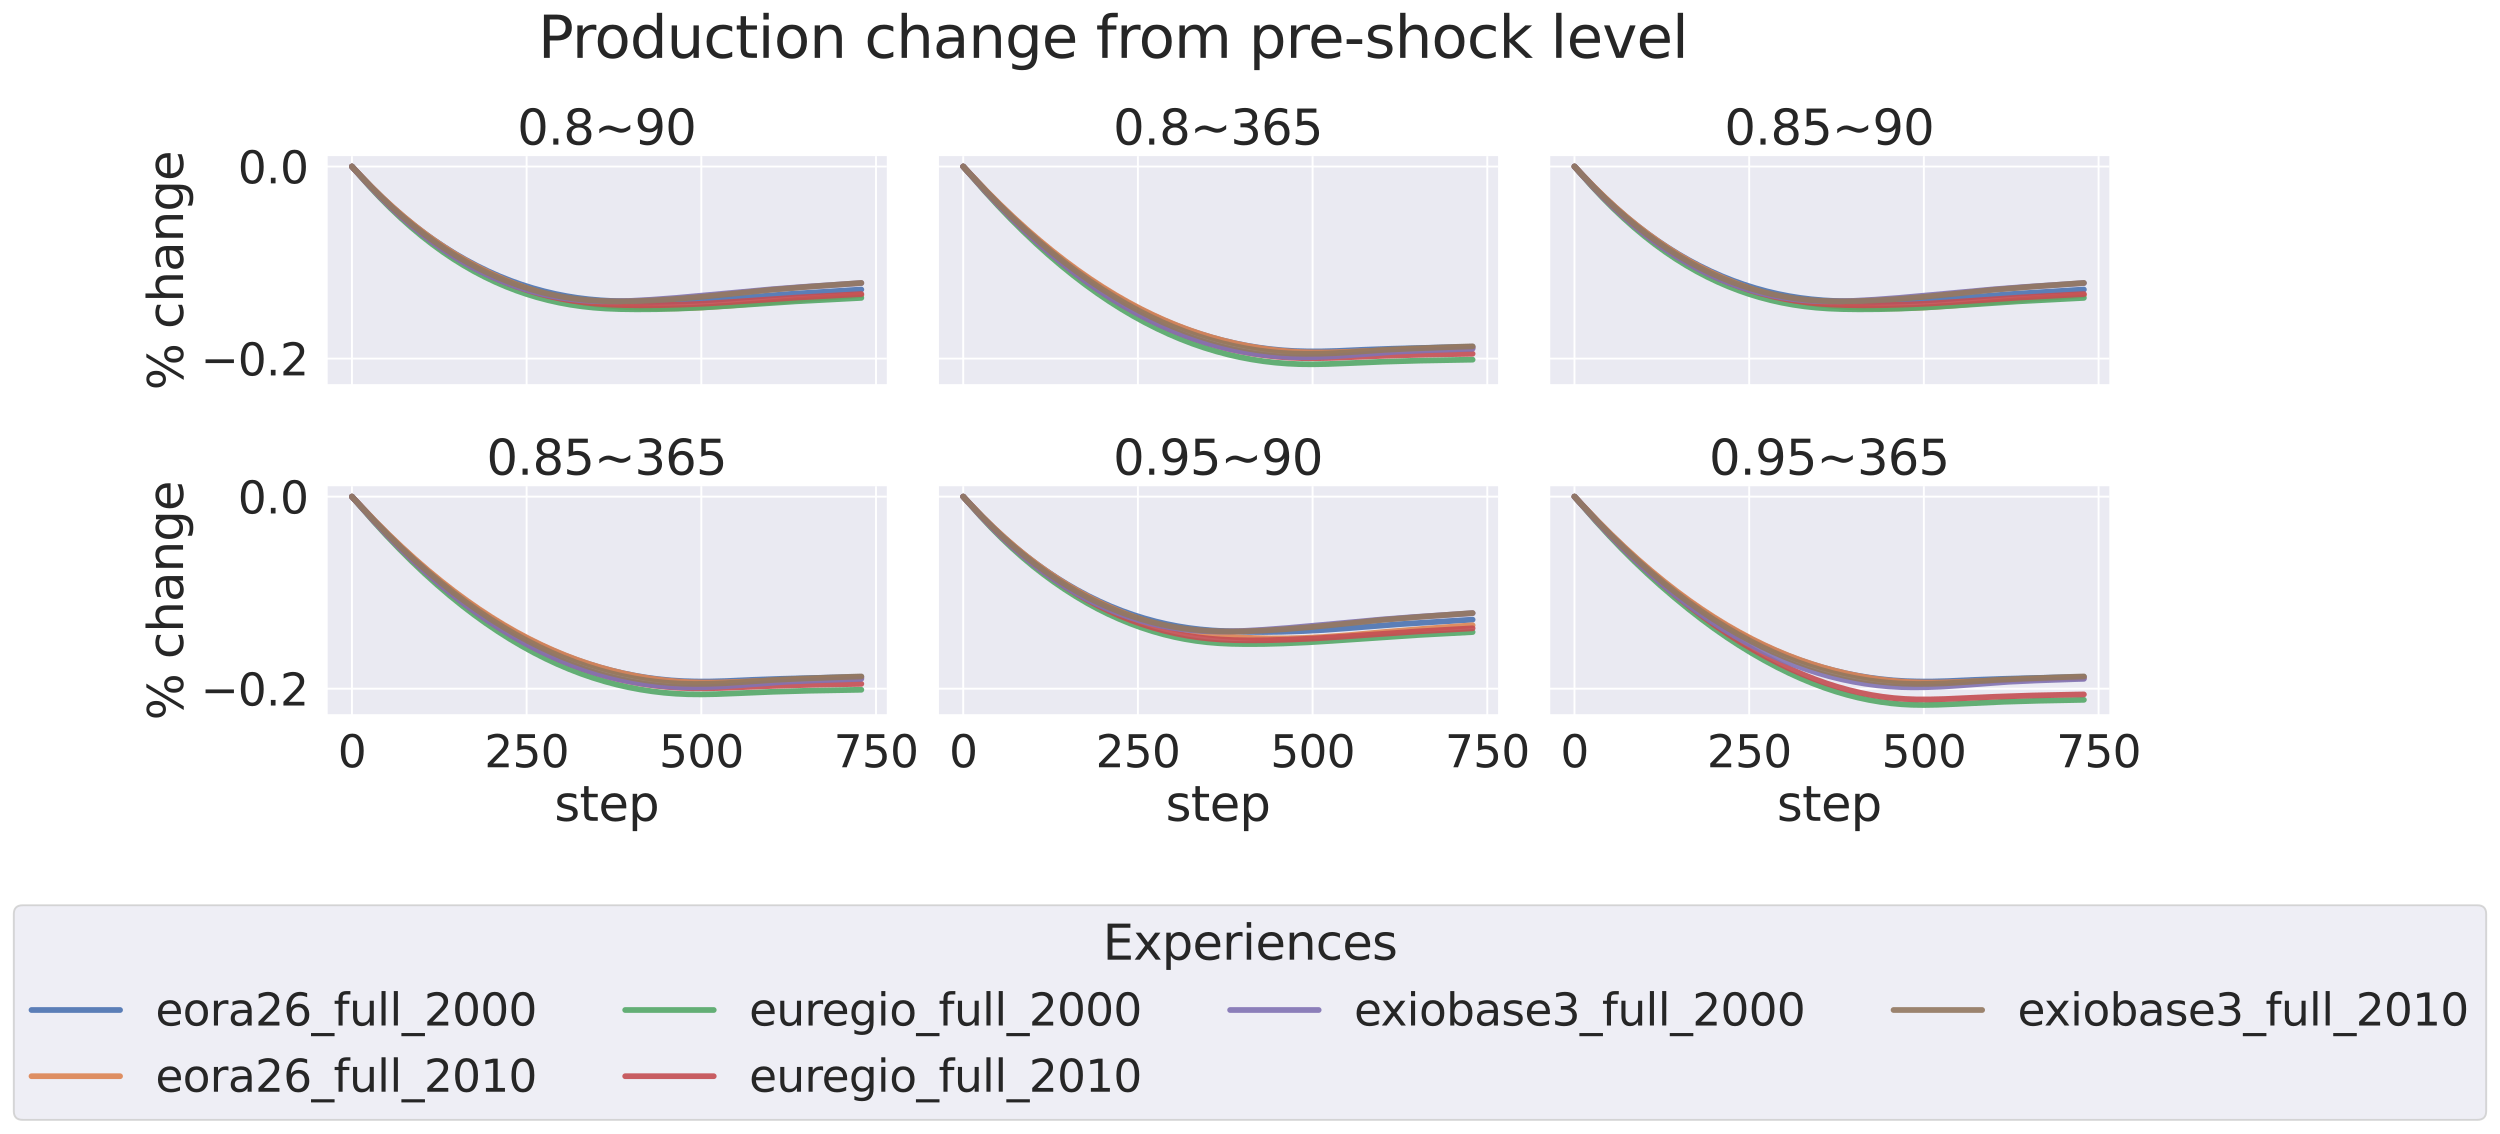 <?xml version="1.0" encoding="utf-8" standalone="no"?>
<!DOCTYPE svg PUBLIC "-//W3C//DTD SVG 1.1//EN"
  "http://www.w3.org/Graphics/SVG/1.1/DTD/svg11.dtd">
<svg xmlns:xlink="http://www.w3.org/1999/xlink" width="1304.438pt" height="591.517pt" viewBox="0 0 1304.438 591.517" xmlns="http://www.w3.org/2000/svg" version="1.1">
 <defs>
  <style type="text/css">*{stroke-linejoin: round; stroke-linecap: butt}</style>
 </defs>
 <g id="figure_1">
  <g id="patch_1">
   <path d="M 0 591.517 
L 1304.438 591.517 
L 1304.438 -0 
L 0 -0 
z
" style="fill: #ffffff"/>
  </g>
  <g id="axes_1">
   <g id="patch_2">
    <path d="M 170.34 201.042 
L 462.709 201.042 
L 462.709 81.456 
L 170.34 81.456 
z
" style="fill: #eaeaf2"/>
   </g>
   <g id="matplotlib.axis_1">
    <g id="xtick_1">
     <g id="line2d_1">
      <path d="M 183.63 201.042 
L 183.63 81.456 
" clip-path="url(#p60bceec2e8)" style="fill: none; stroke: #ffffff; stroke-linecap: round"/>
     </g>
    </g>
    <g id="xtick_2">
     <g id="line2d_2">
      <path d="M 274.778 201.042 
L 274.778 81.456 
" clip-path="url(#p60bceec2e8)" style="fill: none; stroke: #ffffff; stroke-linecap: round"/>
     </g>
    </g>
    <g id="xtick_3">
     <g id="line2d_3">
      <path d="M 365.927 201.042 
L 365.927 81.456 
" clip-path="url(#p60bceec2e8)" style="fill: none; stroke: #ffffff; stroke-linecap: round"/>
     </g>
    </g>
    <g id="xtick_4">
     <g id="line2d_4">
      <path d="M 457.076 201.042 
L 457.076 81.456 
" clip-path="url(#p60bceec2e8)" style="fill: none; stroke: #ffffff; stroke-linecap: round"/>
     </g>
    </g>
   </g>
   <g id="matplotlib.axis_2">
    <g id="ytick_1">
     <g id="line2d_5">
      <path d="M 170.34 187.113 
L 462.709 187.113 
" clip-path="url(#p60bceec2e8)" style="fill: none; stroke: #ffffff; stroke-linecap: round"/>
     </g>
     <g id="text_1">
      <!-- −0.2 -->
      <g style="fill: #262626" transform="translate(104.747 195.889) scale(0.231 -0.231)">
       <defs>
        <path id="DejaVuSans-2212" d="M 678 2272 
L 4684 2272 
L 4684 1741 
L 678 1741 
L 678 2272 
z
" transform="scale(0.016)"/>
        <path id="DejaVuSans-30" d="M 2034 4250 
Q 1547 4250 1301 3770 
Q 1056 3291 1056 2328 
Q 1056 1369 1301 889 
Q 1547 409 2034 409 
Q 2525 409 2770 889 
Q 3016 1369 3016 2328 
Q 3016 3291 2770 3770 
Q 2525 4250 2034 4250 
z
M 2034 4750 
Q 2819 4750 3233 4129 
Q 3647 3509 3647 2328 
Q 3647 1150 3233 529 
Q 2819 -91 2034 -91 
Q 1250 -91 836 529 
Q 422 1150 422 2328 
Q 422 3509 836 4129 
Q 1250 4750 2034 4750 
z
" transform="scale(0.016)"/>
        <path id="DejaVuSans-2e" d="M 684 794 
L 1344 794 
L 1344 0 
L 684 0 
L 684 794 
z
" transform="scale(0.016)"/>
        <path id="DejaVuSans-32" d="M 1228 531 
L 3431 531 
L 3431 0 
L 469 0 
L 469 531 
Q 828 903 1448 1529 
Q 2069 2156 2228 2338 
Q 2531 2678 2651 2914 
Q 2772 3150 2772 3378 
Q 2772 3750 2511 3984 
Q 2250 4219 1831 4219 
Q 1534 4219 1204 4116 
Q 875 4013 500 3803 
L 500 4441 
Q 881 4594 1212 4672 
Q 1544 4750 1819 4750 
Q 2544 4750 2975 4387 
Q 3406 4025 3406 3419 
Q 3406 3131 3298 2873 
Q 3191 2616 2906 2266 
Q 2828 2175 2409 1742 
Q 1991 1309 1228 531 
z
" transform="scale(0.016)"/>
       </defs>
       <use xlink:href="#DejaVuSans-2212"/>
       <use xlink:href="#DejaVuSans-30" x="83.789"/>
       <use xlink:href="#DejaVuSans-2e" x="147.412"/>
       <use xlink:href="#DejaVuSans-32" x="179.199"/>
      </g>
     </g>
    </g>
    <g id="ytick_2">
     <g id="line2d_6">
      <path d="M 170.34 86.892 
L 462.709 86.892 
" clip-path="url(#p60bceec2e8)" style="fill: none; stroke: #ffffff; stroke-linecap: round"/>
     </g>
     <g id="text_2">
      <!-- 0.0 -->
      <g style="fill: #262626" transform="translate(124.104 95.668) scale(0.231 -0.231)">
       <use xlink:href="#DejaVuSans-30"/>
       <use xlink:href="#DejaVuSans-2e" x="63.623"/>
       <use xlink:href="#DejaVuSans-30" x="95.41"/>
      </g>
     </g>
    </g>
    <g id="text_3">
     <!-- % change -->
     <g style="fill: #262626" transform="translate(95.506 203.597) rotate(-90) scale(0.252 -0.252)">
      <defs>
       <path id="DejaVuSans-25" d="M 4653 2053 
Q 4381 2053 4226 1822 
Q 4072 1591 4072 1178 
Q 4072 772 4226 539 
Q 4381 306 4653 306 
Q 4919 306 5073 539 
Q 5228 772 5228 1178 
Q 5228 1588 5073 1820 
Q 4919 2053 4653 2053 
z
M 4653 2450 
Q 5147 2450 5437 2106 
Q 5728 1763 5728 1178 
Q 5728 594 5436 251 
Q 5144 -91 4653 -91 
Q 4153 -91 3862 251 
Q 3572 594 3572 1178 
Q 3572 1766 3864 2108 
Q 4156 2450 4653 2450 
z
M 1428 4353 
Q 1159 4353 1004 4120 
Q 850 3888 850 3481 
Q 850 3069 1003 2837 
Q 1156 2606 1428 2606 
Q 1700 2606 1854 2837 
Q 2009 3069 2009 3481 
Q 2009 3884 1853 4118 
Q 1697 4353 1428 4353 
z
M 4250 4750 
L 4750 4750 
L 1831 -91 
L 1331 -91 
L 4250 4750 
z
M 1428 4750 
Q 1922 4750 2215 4408 
Q 2509 4066 2509 3481 
Q 2509 2891 2217 2550 
Q 1925 2209 1428 2209 
Q 931 2209 642 2551 
Q 353 2894 353 3481 
Q 353 4063 643 4406 
Q 934 4750 1428 4750 
z
" transform="scale(0.016)"/>
       <path id="DejaVuSans-20" transform="scale(0.016)"/>
       <path id="DejaVuSans-63" d="M 3122 3366 
L 3122 2828 
Q 2878 2963 2633 3030 
Q 2388 3097 2138 3097 
Q 1578 3097 1268 2742 
Q 959 2388 959 1747 
Q 959 1106 1268 751 
Q 1578 397 2138 397 
Q 2388 397 2633 464 
Q 2878 531 3122 666 
L 3122 134 
Q 2881 22 2623 -34 
Q 2366 -91 2075 -91 
Q 1284 -91 818 406 
Q 353 903 353 1747 
Q 353 2603 823 3093 
Q 1294 3584 2113 3584 
Q 2378 3584 2631 3529 
Q 2884 3475 3122 3366 
z
" transform="scale(0.016)"/>
       <path id="DejaVuSans-68" d="M 3513 2113 
L 3513 0 
L 2938 0 
L 2938 2094 
Q 2938 2591 2744 2837 
Q 2550 3084 2163 3084 
Q 1697 3084 1428 2787 
Q 1159 2491 1159 1978 
L 1159 0 
L 581 0 
L 581 4863 
L 1159 4863 
L 1159 2956 
Q 1366 3272 1645 3428 
Q 1925 3584 2291 3584 
Q 2894 3584 3203 3211 
Q 3513 2838 3513 2113 
z
" transform="scale(0.016)"/>
       <path id="DejaVuSans-61" d="M 2194 1759 
Q 1497 1759 1228 1600 
Q 959 1441 959 1056 
Q 959 750 1161 570 
Q 1363 391 1709 391 
Q 2188 391 2477 730 
Q 2766 1069 2766 1631 
L 2766 1759 
L 2194 1759 
z
M 3341 1997 
L 3341 0 
L 2766 0 
L 2766 531 
Q 2569 213 2275 61 
Q 1981 -91 1556 -91 
Q 1019 -91 701 211 
Q 384 513 384 1019 
Q 384 1609 779 1909 
Q 1175 2209 1959 2209 
L 2766 2209 
L 2766 2266 
Q 2766 2663 2505 2880 
Q 2244 3097 1772 3097 
Q 1472 3097 1187 3025 
Q 903 2953 641 2809 
L 641 3341 
Q 956 3463 1253 3523 
Q 1550 3584 1831 3584 
Q 2591 3584 2966 3190 
Q 3341 2797 3341 1997 
z
" transform="scale(0.016)"/>
       <path id="DejaVuSans-6e" d="M 3513 2113 
L 3513 0 
L 2938 0 
L 2938 2094 
Q 2938 2591 2744 2837 
Q 2550 3084 2163 3084 
Q 1697 3084 1428 2787 
Q 1159 2491 1159 1978 
L 1159 0 
L 581 0 
L 581 3500 
L 1159 3500 
L 1159 2956 
Q 1366 3272 1645 3428 
Q 1925 3584 2291 3584 
Q 2894 3584 3203 3211 
Q 3513 2838 3513 2113 
z
" transform="scale(0.016)"/>
       <path id="DejaVuSans-67" d="M 2906 1791 
Q 2906 2416 2648 2759 
Q 2391 3103 1925 3103 
Q 1463 3103 1205 2759 
Q 947 2416 947 1791 
Q 947 1169 1205 825 
Q 1463 481 1925 481 
Q 2391 481 2648 825 
Q 2906 1169 2906 1791 
z
M 3481 434 
Q 3481 -459 3084 -895 
Q 2688 -1331 1869 -1331 
Q 1566 -1331 1297 -1286 
Q 1028 -1241 775 -1147 
L 775 -588 
Q 1028 -725 1275 -790 
Q 1522 -856 1778 -856 
Q 2344 -856 2625 -561 
Q 2906 -266 2906 331 
L 2906 616 
Q 2728 306 2450 153 
Q 2172 0 1784 0 
Q 1141 0 747 490 
Q 353 981 353 1791 
Q 353 2603 747 3093 
Q 1141 3584 1784 3584 
Q 2172 3584 2450 3431 
Q 2728 3278 2906 2969 
L 2906 3500 
L 3481 3500 
L 3481 434 
z
" transform="scale(0.016)"/>
       <path id="DejaVuSans-65" d="M 3597 1894 
L 3597 1613 
L 953 1613 
Q 991 1019 1311 708 
Q 1631 397 2203 397 
Q 2534 397 2845 478 
Q 3156 559 3463 722 
L 3463 178 
Q 3153 47 2828 -22 
Q 2503 -91 2169 -91 
Q 1331 -91 842 396 
Q 353 884 353 1716 
Q 353 2575 817 3079 
Q 1281 3584 2069 3584 
Q 2775 3584 3186 3129 
Q 3597 2675 3597 1894 
z
M 3022 2063 
Q 3016 2534 2758 2815 
Q 2500 3097 2075 3097 
Q 1594 3097 1305 2825 
Q 1016 2553 972 2059 
L 3022 2063 
z
" transform="scale(0.016)"/>
      </defs>
      <use xlink:href="#DejaVuSans-25"/>
      <use xlink:href="#DejaVuSans-20" x="95.02"/>
      <use xlink:href="#DejaVuSans-63" x="126.807"/>
      <use xlink:href="#DejaVuSans-68" x="181.787"/>
      <use xlink:href="#DejaVuSans-61" x="245.166"/>
      <use xlink:href="#DejaVuSans-6e" x="306.445"/>
      <use xlink:href="#DejaVuSans-67" x="369.824"/>
      <use xlink:href="#DejaVuSans-65" x="433.301"/>
     </g>
    </g>
   </g>
   <g id="PolyCollection_1"/>
   <g id="PolyCollection_2"/>
   <g id="PolyCollection_3"/>
   <g id="PolyCollection_4"/>
   <g id="PolyCollection_5"/>
   <g id="PolyCollection_6"/>
   <g id="line2d_7">
    <path d="M 183.63 86.892 
L 188.005 91.561 
L 193.838 97.61 
L 199.307 102.968 
L 204.776 108.027 
L 210.245 112.792 
L 215.714 117.271 
L 221.183 121.466 
L 226.652 125.383 
L 232.121 129.038 
L 237.59 132.441 
L 243.059 135.596 
L 248.892 138.699 
L 254.726 141.539 
L 260.559 144.121 
L 266.393 146.45 
L 272.226 148.532 
L 278.06 150.374 
L 283.893 151.979 
L 289.727 153.356 
L 295.56 154.508 
L 301.394 155.441 
L 307.227 156.16 
L 313.426 156.703 
L 321.082 157.134 
L 330.562 157.453 
L 340.041 157.536 
L 349.885 157.395 
L 361.188 157.022 
L 371.761 156.455 
L 383.428 155.608 
L 412.231 153.379 
L 445.409 151.317 
L 449.42 151.074 
L 449.42 151.074 
" clip-path="url(#p60bceec2e8)" style="fill: none; stroke: #4c72b0; stroke-opacity: 0.9; stroke-width: 3; stroke-linecap: round"/>
   </g>
   <g id="line2d_8">
    <path d="M 183.63 86.892 
L 186.546 89.957 
L 193.474 97.132 
L 199.307 102.836 
L 205.141 108.224 
L 210.974 113.3 
L 216.808 118.071 
L 222.641 122.541 
L 228.475 126.715 
L 234.308 130.599 
L 239.777 133.982 
L 245.611 137.327 
L 251.444 140.414 
L 257.278 143.256 
L 263.111 145.86 
L 268.945 148.232 
L 274.778 150.375 
L 280.612 152.293 
L 286.81 154.09 
L 293.008 155.645 
L 299.206 156.961 
L 305.404 158.045 
L 311.603 158.901 
L 318.165 159.584 
L 326.916 160.247 
L 335.666 160.684 
L 344.052 160.883 
L 352.802 160.862 
L 361.552 160.623 
L 371.032 160.152 
L 383.792 159.251 
L 401.658 157.664 
L 423.898 155.858 
L 449.42 153.997 
L 449.42 153.997 
" clip-path="url(#p60bceec2e8)" style="fill: none; stroke: #dd8452; stroke-opacity: 0.9; stroke-width: 3; stroke-linecap: round"/>
   </g>
   <g id="line2d_9">
    <path d="M 183.63 86.892 
L 186.182 89.813 
L 192.744 97.226 
L 198.213 103.054 
L 203.682 108.556 
L 209.151 113.739 
L 214.62 118.61 
L 220.089 123.174 
L 225.558 127.436 
L 231.027 131.404 
L 236.496 135.085 
L 241.965 138.485 
L 247.434 141.612 
L 252.903 144.473 
L 258.372 147.077 
L 263.841 149.435 
L 269.31 151.554 
L 274.778 153.444 
L 280.247 155.111 
L 286.081 156.649 
L 291.914 157.948 
L 297.748 159.014 
L 303.581 159.856 
L 309.78 160.524 
L 315.978 160.973 
L 323.27 161.271 
L 332.02 161.397 
L 342.229 161.329 
L 353.896 161.02 
L 366.292 160.468 
L 379.053 159.667 
L 415.148 157.238 
L 447.597 155.525 
L 449.42 155.432 
L 449.42 155.432 
" clip-path="url(#p60bceec2e8)" style="fill: none; stroke: #55a868; stroke-opacity: 0.9; stroke-width: 3; stroke-linecap: round"/>
   </g>
   <g id="line2d_10">
    <path d="M 183.63 86.892 
L 186.182 89.719 
L 192.744 96.897 
L 198.213 102.543 
L 203.682 107.873 
L 209.151 112.893 
L 214.62 117.609 
L 220.089 122.026 
L 225.558 126.151 
L 231.027 129.992 
L 236.496 133.555 
L 241.965 136.847 
L 247.434 139.877 
L 252.903 142.651 
L 258.372 145.179 
L 263.841 147.468 
L 269.31 149.528 
L 275.143 151.481 
L 280.977 153.191 
L 286.81 154.665 
L 292.644 155.91 
L 298.477 156.933 
L 304.675 157.791 
L 310.873 158.43 
L 317.436 158.88 
L 325.093 159.178 
L 334.208 159.306 
L 344.416 159.229 
L 356.812 158.908 
L 368.479 158.398 
L 380.876 157.629 
L 415.877 155.253 
L 449.42 153.423 
L 449.42 153.423 
" clip-path="url(#p60bceec2e8)" style="fill: none; stroke: #c44e52; stroke-opacity: 0.9; stroke-width: 3; stroke-linecap: round"/>
   </g>
   <g id="line2d_11">
    <path d="M 183.63 86.892 
L 187.276 90.948 
L 193.474 97.674 
L 198.943 103.278 
L 204.412 108.572 
L 209.88 113.56 
L 215.349 118.248 
L 220.818 122.641 
L 226.287 126.742 
L 231.756 130.557 
L 237.225 134.091 
L 242.694 137.349 
L 248.163 140.336 
L 253.632 143.056 
L 259.101 145.516 
L 264.57 147.726 
L 270.039 149.692 
L 275.508 151.418 
L 280.977 152.909 
L 286.446 154.17 
L 291.914 155.206 
L 297.383 156.022 
L 302.852 156.623 
L 308.686 157.034 
L 314.884 157.238 
L 321.447 157.237 
L 328.739 157.017 
L 340.041 156.394 
L 353.166 155.419 
L 368.844 154.01 
L 402.387 150.954 
L 418.794 149.709 
L 446.138 147.921 
L 449.42 147.715 
L 449.42 147.715 
" clip-path="url(#p60bceec2e8)" style="fill: none; stroke: #8172b3; stroke-opacity: 0.9; stroke-width: 3; stroke-linecap: round"/>
   </g>
   <g id="line2d_12">
    <path d="M 183.63 86.892 
L 188.005 91.617 
L 194.203 98.113 
L 199.672 103.527 
L 205.141 108.647 
L 210.61 113.478 
L 216.079 118.025 
L 221.548 122.293 
L 227.016 126.288 
L 232.485 130.014 
L 237.954 133.476 
L 243.423 136.678 
L 248.892 139.624 
L 254.361 142.32 
L 259.83 144.773 
L 265.299 146.99 
L 270.768 148.975 
L 276.237 150.733 
L 281.706 152.269 
L 287.175 153.587 
L 293.008 154.757 
L 298.842 155.689 
L 304.675 156.388 
L 310.509 156.86 
L 317.072 157.157 
L 323.999 157.251 
L 331.291 157.133 
L 340.406 156.757 
L 351.343 156.073 
L 364.104 155.052 
L 377.23 153.771 
L 402.022 151.241 
L 422.075 149.59 
L 447.961 147.731 
L 449.42 147.63 
L 449.42 147.63 
" clip-path="url(#p60bceec2e8)" style="fill: none; stroke: #937860; stroke-opacity: 0.9; stroke-width: 3; stroke-linecap: round"/>
   </g>
   <g id="patch_3">
    <path d="M 170.34 201.042 
L 170.34 81.456 
" style="fill: none; stroke: #ffffff; stroke-width: 1.25; stroke-linejoin: miter; stroke-linecap: square"/>
   </g>
   <g id="patch_4">
    <path d="M 170.34 201.042 
L 462.709 201.042 
" style="fill: none; stroke: #ffffff; stroke-width: 1.25; stroke-linejoin: miter; stroke-linecap: square"/>
   </g>
   <g id="text_4">
    <!-- 0.8~90 -->
    <g style="fill: #262626" transform="translate(269.895 75.456) scale(0.252 -0.252)">
     <defs>
      <path id="DejaVuSans-38" d="M 2034 2216 
Q 1584 2216 1326 1975 
Q 1069 1734 1069 1313 
Q 1069 891 1326 650 
Q 1584 409 2034 409 
Q 2484 409 2743 651 
Q 3003 894 3003 1313 
Q 3003 1734 2745 1975 
Q 2488 2216 2034 2216 
z
M 1403 2484 
Q 997 2584 770 2862 
Q 544 3141 544 3541 
Q 544 4100 942 4425 
Q 1341 4750 2034 4750 
Q 2731 4750 3128 4425 
Q 3525 4100 3525 3541 
Q 3525 3141 3298 2862 
Q 3072 2584 2669 2484 
Q 3125 2378 3379 2068 
Q 3634 1759 3634 1313 
Q 3634 634 3220 271 
Q 2806 -91 2034 -91 
Q 1263 -91 848 271 
Q 434 634 434 1313 
Q 434 1759 690 2068 
Q 947 2378 1403 2484 
z
M 1172 3481 
Q 1172 3119 1398 2916 
Q 1625 2713 2034 2713 
Q 2441 2713 2670 2916 
Q 2900 3119 2900 3481 
Q 2900 3844 2670 4047 
Q 2441 4250 2034 4250 
Q 1625 4250 1398 4047 
Q 1172 3844 1172 3481 
z
" transform="scale(0.016)"/>
      <path id="DejaVuSans-7e" d="M 4684 2553 
L 4684 1997 
Q 4356 1750 4076 1644 
Q 3797 1538 3494 1538 
Q 3150 1538 2694 1722 
Q 2659 1734 2644 1741 
Q 2622 1750 2575 1766 
Q 2091 1959 1797 1959 
Q 1522 1959 1253 1839 
Q 984 1719 678 1459 
L 678 2016 
Q 1006 2263 1286 2370 
Q 1566 2478 1869 2478 
Q 2213 2478 2672 2291 
Q 2703 2278 2719 2272 
Q 2744 2263 2788 2247 
Q 3272 2053 3566 2053 
Q 3834 2053 4098 2172 
Q 4363 2291 4684 2553 
z
" transform="scale(0.016)"/>
      <path id="DejaVuSans-39" d="M 703 97 
L 703 672 
Q 941 559 1184 500 
Q 1428 441 1663 441 
Q 2288 441 2617 861 
Q 2947 1281 2994 2138 
Q 2813 1869 2534 1725 
Q 2256 1581 1919 1581 
Q 1219 1581 811 2004 
Q 403 2428 403 3163 
Q 403 3881 828 4315 
Q 1253 4750 1959 4750 
Q 2769 4750 3195 4129 
Q 3622 3509 3622 2328 
Q 3622 1225 3098 567 
Q 2575 -91 1691 -91 
Q 1453 -91 1209 -44 
Q 966 3 703 97 
z
M 1959 2075 
Q 2384 2075 2632 2365 
Q 2881 2656 2881 3163 
Q 2881 3666 2632 3958 
Q 2384 4250 1959 4250 
Q 1534 4250 1286 3958 
Q 1038 3666 1038 3163 
Q 1038 2656 1286 2365 
Q 1534 2075 1959 2075 
z
" transform="scale(0.016)"/>
     </defs>
     <use xlink:href="#DejaVuSans-30"/>
     <use xlink:href="#DejaVuSans-2e" x="63.623"/>
     <use xlink:href="#DejaVuSans-38" x="95.41"/>
     <use xlink:href="#DejaVuSans-7e" x="159.033"/>
     <use xlink:href="#DejaVuSans-39" x="242.822"/>
     <use xlink:href="#DejaVuSans-30" x="306.445"/>
    </g>
   </g>
  </g>
  <g id="axes_2">
   <g id="patch_5">
    <path d="M 489.29 201.042 
L 781.659 201.042 
L 781.659 81.456 
L 489.29 81.456 
z
" style="fill: #eaeaf2"/>
   </g>
   <g id="matplotlib.axis_3">
    <g id="xtick_5">
     <g id="line2d_13">
      <path d="M 502.58 201.042 
L 502.58 81.456 
" clip-path="url(#pfe85fc01fa)" style="fill: none; stroke: #ffffff; stroke-linecap: round"/>
     </g>
    </g>
    <g id="xtick_6">
     <g id="line2d_14">
      <path d="M 593.729 201.042 
L 593.729 81.456 
" clip-path="url(#pfe85fc01fa)" style="fill: none; stroke: #ffffff; stroke-linecap: round"/>
     </g>
    </g>
    <g id="xtick_7">
     <g id="line2d_15">
      <path d="M 684.878 201.042 
L 684.878 81.456 
" clip-path="url(#pfe85fc01fa)" style="fill: none; stroke: #ffffff; stroke-linecap: round"/>
     </g>
    </g>
    <g id="xtick_8">
     <g id="line2d_16">
      <path d="M 776.026 201.042 
L 776.026 81.456 
" clip-path="url(#pfe85fc01fa)" style="fill: none; stroke: #ffffff; stroke-linecap: round"/>
     </g>
    </g>
   </g>
   <g id="matplotlib.axis_4">
    <g id="ytick_3">
     <g id="line2d_17">
      <path d="M 489.29 187.113 
L 781.659 187.113 
" clip-path="url(#pfe85fc01fa)" style="fill: none; stroke: #ffffff; stroke-linecap: round"/>
     </g>
    </g>
    <g id="ytick_4">
     <g id="line2d_18">
      <path d="M 489.29 86.892 
L 781.659 86.892 
" clip-path="url(#pfe85fc01fa)" style="fill: none; stroke: #ffffff; stroke-linecap: round"/>
     </g>
    </g>
   </g>
   <g id="PolyCollection_7"/>
   <g id="PolyCollection_8"/>
   <g id="PolyCollection_9"/>
   <g id="PolyCollection_10"/>
   <g id="PolyCollection_11"/>
   <g id="PolyCollection_12"/>
   <g id="line2d_19">
    <path d="M 502.58 86.892 
L 506.226 90.807 
L 514.611 99.689 
L 521.539 106.678 
L 528.466 113.349 
L 535.393 119.7 
L 541.956 125.424 
L 548.519 130.863 
L 555.082 136.019 
L 561.644 140.894 
L 568.207 145.488 
L 574.77 149.804 
L 581.332 153.844 
L 587.531 157.407 
L 593.729 160.726 
L 599.927 163.804 
L 606.125 166.642 
L 612.323 169.244 
L 618.521 171.617 
L 624.719 173.764 
L 631.282 175.795 
L 637.48 177.488 
L 643.678 178.963 
L 649.876 180.222 
L 656.074 181.266 
L 662.273 182.098 
L 668.835 182.748 
L 675.398 183.163 
L 681.961 183.351 
L 689.617 183.353 
L 697.638 183.133 
L 711.858 182.484 
L 726.441 181.96 
L 752.692 181.273 
L 768.37 180.936 
L 768.37 180.936 
" clip-path="url(#pfe85fc01fa)" style="fill: none; stroke: #4c72b0; stroke-opacity: 0.9; stroke-width: 3; stroke-linecap: round"/>
   </g>
   <g id="line2d_20">
    <path d="M 502.58 86.892 
L 505.497 89.968 
L 514.611 99.527 
L 521.539 106.448 
L 528.466 113.06 
L 535.393 119.365 
L 542.321 125.363 
L 549.248 131.055 
L 555.811 136.166 
L 562.373 141.004 
L 568.936 145.571 
L 575.499 149.867 
L 582.062 153.894 
L 588.624 157.656 
L 595.187 161.152 
L 601.75 164.384 
L 607.948 167.196 
L 614.146 169.776 
L 620.344 172.126 
L 626.542 174.248 
L 632.74 176.145 
L 639.303 177.921 
L 645.866 179.461 
L 652.429 180.769 
L 658.991 181.845 
L 665.554 182.692 
L 672.117 183.31 
L 678.679 183.701 
L 685.607 183.886 
L 693.263 183.876 
L 701.649 183.629 
L 744.307 182.013 
L 768.37 181.461 
L 768.37 181.461 
" clip-path="url(#pfe85fc01fa)" style="fill: none; stroke: #dd8452; stroke-opacity: 0.9; stroke-width: 3; stroke-linecap: round"/>
   </g>
   <g id="line2d_21">
    <path d="M 502.58 86.892 
L 505.132 89.824 
L 513.882 99.845 
L 520.81 107.402 
L 527.372 114.242 
L 533.935 120.773 
L 540.498 126.996 
L 547.06 132.912 
L 553.623 138.522 
L 560.186 143.828 
L 566.384 148.56 
L 572.582 153.023 
L 578.78 157.219 
L 584.978 161.15 
L 591.176 164.818 
L 597.375 168.224 
L 603.573 171.371 
L 609.771 174.262 
L 615.969 176.9 
L 622.167 179.286 
L 628.365 181.424 
L 634.563 183.315 
L 640.761 184.964 
L 646.96 186.373 
L 653.158 187.547 
L 659.356 188.493 
L 665.554 189.215 
L 671.752 189.715 
L 677.95 189.996 
L 684.878 190.072 
L 692.899 189.922 
L 705.295 189.431 
L 722.431 188.699 
L 741.39 188.151 
L 766.182 187.701 
L 768.37 187.667 
L 768.37 187.667 
" clip-path="url(#pfe85fc01fa)" style="fill: none; stroke: #55a868; stroke-opacity: 0.9; stroke-width: 3; stroke-linecap: round"/>
   </g>
   <g id="line2d_22">
    <path d="M 502.58 86.892 
L 504.767 89.319 
L 513.882 99.433 
L 520.81 106.753 
L 527.737 113.738 
L 534.3 120.048 
L 540.862 126.059 
L 547.425 131.774 
L 553.988 137.191 
L 560.55 142.314 
L 567.113 147.143 
L 573.311 151.436 
L 579.509 155.47 
L 585.708 159.247 
L 591.906 162.769 
L 598.104 166.039 
L 604.302 169.058 
L 610.5 171.83 
L 616.698 174.357 
L 622.896 176.642 
L 629.094 178.687 
L 635.293 180.496 
L 641.491 182.071 
L 647.689 183.416 
L 653.887 184.536 
L 660.085 185.434 
L 666.283 186.116 
L 672.481 186.585 
L 679.044 186.852 
L 686.336 186.904 
L 695.086 186.726 
L 707.118 186.258 
L 723.16 185.618 
L 743.577 185.027 
L 768.37 184.575 
L 768.37 184.575 
" clip-path="url(#pfe85fc01fa)" style="fill: none; stroke: #c44e52; stroke-opacity: 0.9; stroke-width: 3; stroke-linecap: round"/>
   </g>
   <g id="line2d_23">
    <path d="M 502.58 86.892 
L 505.861 90.561 
L 514.247 99.829 
L 521.174 107.127 
L 528.101 114.095 
L 534.664 120.391 
L 541.227 126.392 
L 547.79 132.098 
L 554.352 137.51 
L 560.915 142.629 
L 567.478 147.456 
L 573.676 151.747 
L 579.874 155.779 
L 586.072 159.554 
L 592.27 163.072 
L 598.468 166.335 
L 604.667 169.344 
L 610.865 172.1 
L 617.063 174.606 
L 623.261 176.863 
L 629.459 178.874 
L 635.657 180.639 
L 641.855 182.162 
L 648.053 183.446 
L 654.251 184.495 
L 660.45 185.314 
L 666.648 185.903 
L 672.846 186.265 
L 679.044 186.404 
L 685.971 186.332 
L 693.992 186.02 
L 702.743 185.448 
L 728.994 183.499 
L 743.213 182.824 
L 763.995 182.093 
L 768.37 181.965 
L 768.37 181.965 
" clip-path="url(#pfe85fc01fa)" style="fill: none; stroke: #8172b3; stroke-opacity: 0.9; stroke-width: 3; stroke-linecap: round"/>
   </g>
   <g id="line2d_24">
    <path d="M 502.58 86.892 
L 506.226 90.853 
L 514.611 99.835 
L 521.539 106.907 
L 528.466 113.66 
L 535.393 120.096 
L 542.321 126.217 
L 548.883 131.725 
L 555.446 136.951 
L 562.009 141.896 
L 568.572 146.561 
L 575.134 150.948 
L 581.697 155.057 
L 587.895 158.685 
L 594.093 162.067 
L 600.291 165.205 
L 606.489 168.102 
L 612.688 170.757 
L 618.886 173.174 
L 625.084 175.353 
L 631.282 177.296 
L 637.48 179.004 
L 643.678 180.479 
L 649.876 181.726 
L 656.074 182.747 
L 662.273 183.545 
L 668.471 184.121 
L 674.669 184.478 
L 681.232 184.624 
L 688.888 184.553 
L 696.909 184.258 
L 705.659 183.709 
L 722.795 182.529 
L 736.65 181.851 
L 758.526 181.028 
L 768.37 180.707 
L 768.37 180.707 
" clip-path="url(#pfe85fc01fa)" style="fill: none; stroke: #937860; stroke-opacity: 0.9; stroke-width: 3; stroke-linecap: round"/>
   </g>
   <g id="patch_6">
    <path d="M 489.29 201.042 
L 489.29 81.456 
" style="fill: none; stroke: #ffffff; stroke-width: 1.25; stroke-linejoin: miter; stroke-linecap: square"/>
   </g>
   <g id="patch_7">
    <path d="M 489.29 201.042 
L 781.659 201.042 
" style="fill: none; stroke: #ffffff; stroke-width: 1.25; stroke-linejoin: miter; stroke-linecap: square"/>
   </g>
   <g id="text_5">
    <!-- 0.8~365 -->
    <g style="fill: #262626" transform="translate(580.828 75.456) scale(0.252 -0.252)">
     <defs>
      <path id="DejaVuSans-33" d="M 2597 2516 
Q 3050 2419 3304 2112 
Q 3559 1806 3559 1356 
Q 3559 666 3084 287 
Q 2609 -91 1734 -91 
Q 1441 -91 1130 -33 
Q 819 25 488 141 
L 488 750 
Q 750 597 1062 519 
Q 1375 441 1716 441 
Q 2309 441 2620 675 
Q 2931 909 2931 1356 
Q 2931 1769 2642 2001 
Q 2353 2234 1838 2234 
L 1294 2234 
L 1294 2753 
L 1863 2753 
Q 2328 2753 2575 2939 
Q 2822 3125 2822 3475 
Q 2822 3834 2567 4026 
Q 2313 4219 1838 4219 
Q 1578 4219 1281 4162 
Q 984 4106 628 3988 
L 628 4550 
Q 988 4650 1302 4700 
Q 1616 4750 1894 4750 
Q 2613 4750 3031 4423 
Q 3450 4097 3450 3541 
Q 3450 3153 3228 2886 
Q 3006 2619 2597 2516 
z
" transform="scale(0.016)"/>
      <path id="DejaVuSans-36" d="M 2113 2584 
Q 1688 2584 1439 2293 
Q 1191 2003 1191 1497 
Q 1191 994 1439 701 
Q 1688 409 2113 409 
Q 2538 409 2786 701 
Q 3034 994 3034 1497 
Q 3034 2003 2786 2293 
Q 2538 2584 2113 2584 
z
M 3366 4563 
L 3366 3988 
Q 3128 4100 2886 4159 
Q 2644 4219 2406 4219 
Q 1781 4219 1451 3797 
Q 1122 3375 1075 2522 
Q 1259 2794 1537 2939 
Q 1816 3084 2150 3084 
Q 2853 3084 3261 2657 
Q 3669 2231 3669 1497 
Q 3669 778 3244 343 
Q 2819 -91 2113 -91 
Q 1303 -91 875 529 
Q 447 1150 447 2328 
Q 447 3434 972 4092 
Q 1497 4750 2381 4750 
Q 2619 4750 2861 4703 
Q 3103 4656 3366 4563 
z
" transform="scale(0.016)"/>
      <path id="DejaVuSans-35" d="M 691 4666 
L 3169 4666 
L 3169 4134 
L 1269 4134 
L 1269 2991 
Q 1406 3038 1543 3061 
Q 1681 3084 1819 3084 
Q 2600 3084 3056 2656 
Q 3513 2228 3513 1497 
Q 3513 744 3044 326 
Q 2575 -91 1722 -91 
Q 1428 -91 1123 -41 
Q 819 9 494 109 
L 494 744 
Q 775 591 1075 516 
Q 1375 441 1709 441 
Q 2250 441 2565 725 
Q 2881 1009 2881 1497 
Q 2881 1984 2565 2268 
Q 2250 2553 1709 2553 
Q 1456 2553 1204 2497 
Q 953 2441 691 2322 
L 691 4666 
z
" transform="scale(0.016)"/>
     </defs>
     <use xlink:href="#DejaVuSans-30"/>
     <use xlink:href="#DejaVuSans-2e" x="63.623"/>
     <use xlink:href="#DejaVuSans-38" x="95.41"/>
     <use xlink:href="#DejaVuSans-7e" x="159.033"/>
     <use xlink:href="#DejaVuSans-33" x="242.822"/>
     <use xlink:href="#DejaVuSans-36" x="306.445"/>
     <use xlink:href="#DejaVuSans-35" x="370.068"/>
    </g>
   </g>
  </g>
  <g id="axes_3">
   <g id="patch_8">
    <path d="M 808.241 201.042 
L 1100.61 201.042 
L 1100.61 81.456 
L 808.241 81.456 
z
" style="fill: #eaeaf2"/>
   </g>
   <g id="matplotlib.axis_5">
    <g id="xtick_9">
     <g id="line2d_25">
      <path d="M 821.53 201.042 
L 821.53 81.456 
" clip-path="url(#pe369ba359a)" style="fill: none; stroke: #ffffff; stroke-linecap: round"/>
     </g>
    </g>
    <g id="xtick_10">
     <g id="line2d_26">
      <path d="M 912.679 201.042 
L 912.679 81.456 
" clip-path="url(#pe369ba359a)" style="fill: none; stroke: #ffffff; stroke-linecap: round"/>
     </g>
    </g>
    <g id="xtick_11">
     <g id="line2d_27">
      <path d="M 1003.828 201.042 
L 1003.828 81.456 
" clip-path="url(#pe369ba359a)" style="fill: none; stroke: #ffffff; stroke-linecap: round"/>
     </g>
    </g>
    <g id="xtick_12">
     <g id="line2d_28">
      <path d="M 1094.977 201.042 
L 1094.977 81.456 
" clip-path="url(#pe369ba359a)" style="fill: none; stroke: #ffffff; stroke-linecap: round"/>
     </g>
    </g>
   </g>
   <g id="matplotlib.axis_6">
    <g id="ytick_5">
     <g id="line2d_29">
      <path d="M 808.241 187.113 
L 1100.61 187.113 
" clip-path="url(#pe369ba359a)" style="fill: none; stroke: #ffffff; stroke-linecap: round"/>
     </g>
    </g>
    <g id="ytick_6">
     <g id="line2d_30">
      <path d="M 808.241 86.892 
L 1100.61 86.892 
" clip-path="url(#pe369ba359a)" style="fill: none; stroke: #ffffff; stroke-linecap: round"/>
     </g>
    </g>
   </g>
   <g id="PolyCollection_13"/>
   <g id="PolyCollection_14"/>
   <g id="PolyCollection_15"/>
   <g id="PolyCollection_16"/>
   <g id="PolyCollection_17"/>
   <g id="PolyCollection_18"/>
   <g id="line2d_31">
    <path d="M 821.53 86.892 
L 825.905 91.561 
L 831.739 97.61 
L 837.208 102.968 
L 842.677 108.027 
L 848.145 112.792 
L 853.614 117.271 
L 859.083 121.466 
L 864.552 125.383 
L 870.021 129.038 
L 875.49 132.441 
L 880.959 135.596 
L 886.793 138.699 
L 892.626 141.539 
L 898.46 144.121 
L 904.293 146.45 
L 910.127 148.532 
L 915.96 150.374 
L 921.794 151.979 
L 927.627 153.356 
L 933.461 154.508 
L 939.294 155.441 
L 945.128 156.16 
L 951.326 156.703 
L 958.982 157.134 
L 968.462 157.453 
L 977.941 157.536 
L 987.786 157.395 
L 999.088 157.022 
L 1009.661 156.455 
L 1021.328 155.608 
L 1050.131 153.379 
L 1083.31 151.317 
L 1087.32 151.074 
L 1087.32 151.074 
" clip-path="url(#pe369ba359a)" style="fill: none; stroke: #4c72b0; stroke-opacity: 0.9; stroke-width: 3; stroke-linecap: round"/>
   </g>
   <g id="line2d_32">
    <path d="M 821.53 86.892 
L 824.447 89.957 
L 831.374 97.132 
L 837.208 102.836 
L 843.041 108.224 
L 848.875 113.3 
L 854.708 118.071 
L 860.542 122.541 
L 866.375 126.715 
L 872.209 130.599 
L 877.678 133.982 
L 883.511 137.327 
L 889.345 140.414 
L 895.178 143.256 
L 901.012 145.86 
L 906.845 148.232 
L 912.679 150.375 
L 918.512 152.293 
L 924.711 154.09 
L 930.909 155.645 
L 937.107 156.961 
L 943.305 158.045 
L 949.503 158.901 
L 956.066 159.584 
L 964.816 160.247 
L 973.566 160.684 
L 981.952 160.883 
L 990.702 160.862 
L 999.453 160.623 
L 1008.932 160.152 
L 1021.693 159.251 
L 1039.558 157.664 
L 1061.798 155.858 
L 1087.32 153.997 
L 1087.32 153.997 
" clip-path="url(#pe369ba359a)" style="fill: none; stroke: #dd8452; stroke-opacity: 0.9; stroke-width: 3; stroke-linecap: round"/>
   </g>
   <g id="line2d_33">
    <path d="M 821.53 86.892 
L 824.082 89.813 
L 830.645 97.226 
L 836.114 103.054 
L 841.583 108.556 
L 847.052 113.739 
L 852.521 118.61 
L 857.99 123.174 
L 863.458 127.436 
L 868.927 131.404 
L 874.396 135.085 
L 879.865 138.485 
L 885.334 141.612 
L 890.803 144.473 
L 896.272 147.077 
L 901.741 149.435 
L 907.21 151.554 
L 912.679 153.444 
L 918.148 155.111 
L 923.981 156.649 
L 929.815 157.948 
L 935.648 159.014 
L 941.482 159.856 
L 947.68 160.524 
L 953.878 160.973 
L 961.17 161.271 
L 969.92 161.397 
L 980.129 161.329 
L 991.796 161.02 
L 1004.192 160.468 
L 1016.953 159.667 
L 1053.048 157.238 
L 1085.497 155.525 
L 1087.32 155.432 
L 1087.32 155.432 
" clip-path="url(#pe369ba359a)" style="fill: none; stroke: #55a868; stroke-opacity: 0.9; stroke-width: 3; stroke-linecap: round"/>
   </g>
   <g id="line2d_34">
    <path d="M 821.53 86.892 
L 824.082 89.719 
L 830.645 96.897 
L 836.114 102.543 
L 841.583 107.873 
L 847.052 112.893 
L 852.521 117.609 
L 857.99 122.026 
L 863.458 126.151 
L 868.927 129.992 
L 874.396 133.555 
L 879.865 136.847 
L 885.334 139.877 
L 890.803 142.651 
L 896.272 145.179 
L 901.741 147.468 
L 907.21 149.528 
L 913.043 151.481 
L 918.877 153.191 
L 924.711 154.665 
L 930.544 155.91 
L 936.378 156.933 
L 942.576 157.791 
L 948.774 158.43 
L 955.337 158.88 
L 962.993 159.178 
L 972.108 159.306 
L 982.317 159.229 
L 994.713 158.908 
L 1006.38 158.398 
L 1018.776 157.629 
L 1053.777 155.253 
L 1087.32 153.423 
L 1087.32 153.423 
" clip-path="url(#pe369ba359a)" style="fill: none; stroke: #c44e52; stroke-opacity: 0.9; stroke-width: 3; stroke-linecap: round"/>
   </g>
   <g id="line2d_35">
    <path d="M 821.53 86.892 
L 825.176 90.948 
L 831.374 97.674 
L 836.843 103.278 
L 842.312 108.572 
L 847.781 113.56 
L 853.25 118.248 
L 858.719 122.641 
L 864.188 126.742 
L 869.657 130.557 
L 875.126 134.091 
L 880.594 137.349 
L 886.063 140.336 
L 891.532 143.056 
L 897.001 145.516 
L 902.47 147.726 
L 907.939 149.692 
L 913.408 151.418 
L 918.877 152.909 
L 924.346 154.17 
L 929.815 155.206 
L 935.284 156.022 
L 940.753 156.623 
L 946.586 157.034 
L 952.784 157.238 
L 959.347 157.237 
L 966.639 157.017 
L 977.941 156.394 
L 991.067 155.419 
L 1006.744 154.01 
L 1040.287 150.954 
L 1056.694 149.709 
L 1084.039 147.921 
L 1087.32 147.715 
L 1087.32 147.715 
" clip-path="url(#pe369ba359a)" style="fill: none; stroke: #8172b3; stroke-opacity: 0.9; stroke-width: 3; stroke-linecap: round"/>
   </g>
   <g id="line2d_36">
    <path d="M 821.53 86.892 
L 825.905 91.617 
L 832.103 98.113 
L 837.572 103.527 
L 843.041 108.647 
L 848.51 113.478 
L 853.979 118.025 
L 859.448 122.293 
L 864.917 126.288 
L 870.386 130.014 
L 875.855 133.476 
L 881.324 136.678 
L 886.793 139.624 
L 892.262 142.32 
L 897.73 144.773 
L 903.199 146.99 
L 908.668 148.975 
L 914.137 150.733 
L 919.606 152.269 
L 925.075 153.587 
L 930.909 154.757 
L 936.742 155.689 
L 942.576 156.388 
L 948.409 156.86 
L 954.972 157.157 
L 961.899 157.251 
L 969.191 157.133 
L 978.306 156.757 
L 989.244 156.073 
L 1002.005 155.052 
L 1015.13 153.771 
L 1039.923 151.241 
L 1059.975 149.59 
L 1085.862 147.731 
L 1087.32 147.63 
L 1087.32 147.63 
" clip-path="url(#pe369ba359a)" style="fill: none; stroke: #937860; stroke-opacity: 0.9; stroke-width: 3; stroke-linecap: round"/>
   </g>
   <g id="patch_9">
    <path d="M 808.241 201.042 
L 808.241 81.456 
" style="fill: none; stroke: #ffffff; stroke-width: 1.25; stroke-linejoin: miter; stroke-linecap: square"/>
   </g>
   <g id="patch_10">
    <path d="M 808.241 201.042 
L 1100.61 201.042 
" style="fill: none; stroke: #ffffff; stroke-width: 1.25; stroke-linejoin: miter; stroke-linecap: square"/>
   </g>
   <g id="text_6">
    <!-- 0.85~90 -->
    <g style="fill: #262626" transform="translate(899.778 75.456) scale(0.252 -0.252)">
     <use xlink:href="#DejaVuSans-30"/>
     <use xlink:href="#DejaVuSans-2e" x="63.623"/>
     <use xlink:href="#DejaVuSans-38" x="95.41"/>
     <use xlink:href="#DejaVuSans-35" x="159.033"/>
     <use xlink:href="#DejaVuSans-7e" x="222.656"/>
     <use xlink:href="#DejaVuSans-39" x="306.445"/>
     <use xlink:href="#DejaVuSans-30" x="370.068"/>
    </g>
   </g>
  </g>
  <g id="axes_4">
   <g id="patch_11">
    <path d="M 170.34 373.284 
L 462.709 373.284 
L 462.709 253.698 
L 170.34 253.698 
z
" style="fill: #eaeaf2"/>
   </g>
   <g id="matplotlib.axis_7">
    <g id="xtick_13">
     <g id="line2d_37">
      <path d="M 183.63 373.284 
L 183.63 253.698 
" clip-path="url(#pa6f28e19af)" style="fill: none; stroke: #ffffff; stroke-linecap: round"/>
     </g>
     <g id="text_7">
      <!-- 0 -->
      <g style="fill: #262626" transform="translate(176.281 400.336) scale(0.231 -0.231)">
       <use xlink:href="#DejaVuSans-30"/>
      </g>
     </g>
    </g>
    <g id="xtick_14">
     <g id="line2d_38">
      <path d="M 274.778 373.284 
L 274.778 253.698 
" clip-path="url(#pa6f28e19af)" style="fill: none; stroke: #ffffff; stroke-linecap: round"/>
     </g>
     <g id="text_8">
      <!-- 250 -->
      <g style="fill: #262626" transform="translate(252.732 400.336) scale(0.231 -0.231)">
       <use xlink:href="#DejaVuSans-32"/>
       <use xlink:href="#DejaVuSans-35" x="63.623"/>
       <use xlink:href="#DejaVuSans-30" x="127.246"/>
      </g>
     </g>
    </g>
    <g id="xtick_15">
     <g id="line2d_39">
      <path d="M 365.927 373.284 
L 365.927 253.698 
" clip-path="url(#pa6f28e19af)" style="fill: none; stroke: #ffffff; stroke-linecap: round"/>
     </g>
     <g id="text_9">
      <!-- 500 -->
      <g style="fill: #262626" transform="translate(343.881 400.336) scale(0.231 -0.231)">
       <use xlink:href="#DejaVuSans-35"/>
       <use xlink:href="#DejaVuSans-30" x="63.623"/>
       <use xlink:href="#DejaVuSans-30" x="127.246"/>
      </g>
     </g>
    </g>
    <g id="xtick_16">
     <g id="line2d_40">
      <path d="M 457.076 373.284 
L 457.076 253.698 
" clip-path="url(#pa6f28e19af)" style="fill: none; stroke: #ffffff; stroke-linecap: round"/>
     </g>
     <g id="text_10">
      <!-- 750 -->
      <g style="fill: #262626" transform="translate(435.03 400.336) scale(0.231 -0.231)">
       <defs>
        <path id="DejaVuSans-37" d="M 525 4666 
L 3525 4666 
L 3525 4397 
L 1831 0 
L 1172 0 
L 2766 4134 
L 525 4134 
L 525 4666 
z
" transform="scale(0.016)"/>
       </defs>
       <use xlink:href="#DejaVuSans-37"/>
       <use xlink:href="#DejaVuSans-35" x="63.623"/>
       <use xlink:href="#DejaVuSans-30" x="127.246"/>
      </g>
     </g>
    </g>
    <g id="text_11">
     <!-- step -->
     <g style="fill: #262626" transform="translate(289.269 428.289) scale(0.252 -0.252)">
      <defs>
       <path id="DejaVuSans-73" d="M 2834 3397 
L 2834 2853 
Q 2591 2978 2328 3040 
Q 2066 3103 1784 3103 
Q 1356 3103 1142 2972 
Q 928 2841 928 2578 
Q 928 2378 1081 2264 
Q 1234 2150 1697 2047 
L 1894 2003 
Q 2506 1872 2764 1633 
Q 3022 1394 3022 966 
Q 3022 478 2636 193 
Q 2250 -91 1575 -91 
Q 1294 -91 989 -36 
Q 684 19 347 128 
L 347 722 
Q 666 556 975 473 
Q 1284 391 1588 391 
Q 1994 391 2212 530 
Q 2431 669 2431 922 
Q 2431 1156 2273 1281 
Q 2116 1406 1581 1522 
L 1381 1569 
Q 847 1681 609 1914 
Q 372 2147 372 2553 
Q 372 3047 722 3315 
Q 1072 3584 1716 3584 
Q 2034 3584 2315 3537 
Q 2597 3491 2834 3397 
z
" transform="scale(0.016)"/>
       <path id="DejaVuSans-74" d="M 1172 4494 
L 1172 3500 
L 2356 3500 
L 2356 3053 
L 1172 3053 
L 1172 1153 
Q 1172 725 1289 603 
Q 1406 481 1766 481 
L 2356 481 
L 2356 0 
L 1766 0 
Q 1100 0 847 248 
Q 594 497 594 1153 
L 594 3053 
L 172 3053 
L 172 3500 
L 594 3500 
L 594 4494 
L 1172 4494 
z
" transform="scale(0.016)"/>
       <path id="DejaVuSans-70" d="M 1159 525 
L 1159 -1331 
L 581 -1331 
L 581 3500 
L 1159 3500 
L 1159 2969 
Q 1341 3281 1617 3432 
Q 1894 3584 2278 3584 
Q 2916 3584 3314 3078 
Q 3713 2572 3713 1747 
Q 3713 922 3314 415 
Q 2916 -91 2278 -91 
Q 1894 -91 1617 61 
Q 1341 213 1159 525 
z
M 3116 1747 
Q 3116 2381 2855 2742 
Q 2594 3103 2138 3103 
Q 1681 3103 1420 2742 
Q 1159 2381 1159 1747 
Q 1159 1113 1420 752 
Q 1681 391 2138 391 
Q 2594 391 2855 752 
Q 3116 1113 3116 1747 
z
" transform="scale(0.016)"/>
      </defs>
      <use xlink:href="#DejaVuSans-73"/>
      <use xlink:href="#DejaVuSans-74" x="52.1"/>
      <use xlink:href="#DejaVuSans-65" x="91.309"/>
      <use xlink:href="#DejaVuSans-70" x="152.832"/>
     </g>
    </g>
   </g>
   <g id="matplotlib.axis_8">
    <g id="ytick_7">
     <g id="line2d_41">
      <path d="M 170.34 359.355 
L 462.709 359.355 
" clip-path="url(#pa6f28e19af)" style="fill: none; stroke: #ffffff; stroke-linecap: round"/>
     </g>
     <g id="text_12">
      <!-- −0.2 -->
      <g style="fill: #262626" transform="translate(104.747 368.131) scale(0.231 -0.231)">
       <use xlink:href="#DejaVuSans-2212"/>
       <use xlink:href="#DejaVuSans-30" x="83.789"/>
       <use xlink:href="#DejaVuSans-2e" x="147.412"/>
       <use xlink:href="#DejaVuSans-32" x="179.199"/>
      </g>
     </g>
    </g>
    <g id="ytick_8">
     <g id="line2d_42">
      <path d="M 170.34 259.134 
L 462.709 259.134 
" clip-path="url(#pa6f28e19af)" style="fill: none; stroke: #ffffff; stroke-linecap: round"/>
     </g>
     <g id="text_13">
      <!-- 0.0 -->
      <g style="fill: #262626" transform="translate(124.104 267.91) scale(0.231 -0.231)">
       <use xlink:href="#DejaVuSans-30"/>
       <use xlink:href="#DejaVuSans-2e" x="63.623"/>
       <use xlink:href="#DejaVuSans-30" x="95.41"/>
      </g>
     </g>
    </g>
    <g id="text_14">
     <!-- % change -->
     <g style="fill: #262626" transform="translate(95.506 375.839) rotate(-90) scale(0.252 -0.252)">
      <use xlink:href="#DejaVuSans-25"/>
      <use xlink:href="#DejaVuSans-20" x="95.02"/>
      <use xlink:href="#DejaVuSans-63" x="126.807"/>
      <use xlink:href="#DejaVuSans-68" x="181.787"/>
      <use xlink:href="#DejaVuSans-61" x="245.166"/>
      <use xlink:href="#DejaVuSans-6e" x="306.445"/>
      <use xlink:href="#DejaVuSans-67" x="369.824"/>
      <use xlink:href="#DejaVuSans-65" x="433.301"/>
     </g>
    </g>
   </g>
   <g id="PolyCollection_19"/>
   <g id="PolyCollection_20"/>
   <g id="PolyCollection_21"/>
   <g id="PolyCollection_22"/>
   <g id="PolyCollection_23"/>
   <g id="PolyCollection_24"/>
   <g id="line2d_43">
    <path d="M 183.63 259.134 
L 187.276 263.049 
L 195.661 271.931 
L 202.589 278.92 
L 209.516 285.591 
L 216.443 291.942 
L 223.006 297.666 
L 229.569 303.105 
L 236.131 308.261 
L 242.694 313.136 
L 249.257 317.73 
L 255.819 322.046 
L 262.382 326.086 
L 268.58 329.649 
L 274.778 332.968 
L 280.977 336.046 
L 287.175 338.884 
L 293.373 341.486 
L 299.571 343.859 
L 305.769 346.006 
L 312.332 348.037 
L 318.53 349.73 
L 324.728 351.205 
L 330.926 352.464 
L 337.124 353.508 
L 343.322 354.34 
L 349.885 354.99 
L 356.448 355.405 
L 363.011 355.593 
L 370.667 355.595 
L 378.688 355.375 
L 392.907 354.726 
L 407.491 354.202 
L 433.742 353.515 
L 449.42 353.178 
L 449.42 353.178 
" clip-path="url(#pa6f28e19af)" style="fill: none; stroke: #4c72b0; stroke-opacity: 0.9; stroke-width: 3; stroke-linecap: round"/>
   </g>
   <g id="line2d_44">
    <path d="M 183.63 259.134 
L 186.546 262.21 
L 195.661 271.769 
L 202.589 278.69 
L 209.516 285.302 
L 216.443 291.607 
L 223.37 297.605 
L 230.298 303.297 
L 236.861 308.408 
L 243.423 313.246 
L 249.986 317.813 
L 256.549 322.109 
L 263.111 326.136 
L 269.674 329.898 
L 276.237 333.394 
L 282.8 336.626 
L 288.998 339.438 
L 295.196 342.018 
L 301.394 344.368 
L 307.592 346.49 
L 313.79 348.387 
L 320.353 350.163 
L 326.916 351.703 
L 333.478 353.011 
L 340.041 354.087 
L 346.604 354.934 
L 353.166 355.552 
L 359.729 355.943 
L 366.656 356.128 
L 374.313 356.118 
L 382.699 355.871 
L 425.356 354.255 
L 449.42 353.703 
L 449.42 353.703 
" clip-path="url(#pa6f28e19af)" style="fill: none; stroke: #dd8452; stroke-opacity: 0.9; stroke-width: 3; stroke-linecap: round"/>
   </g>
   <g id="line2d_45">
    <path d="M 183.63 259.134 
L 186.182 262.066 
L 194.932 272.087 
L 201.859 279.644 
L 208.422 286.484 
L 214.985 293.015 
L 221.548 299.238 
L 228.11 305.154 
L 234.673 310.764 
L 241.236 316.07 
L 247.434 320.802 
L 253.632 325.265 
L 259.83 329.461 
L 266.028 333.392 
L 272.226 337.06 
L 278.424 340.466 
L 284.623 343.613 
L 290.821 346.504 
L 297.019 349.142 
L 303.217 351.528 
L 309.415 353.666 
L 315.613 355.557 
L 321.811 357.206 
L 328.009 358.615 
L 334.208 359.789 
L 340.406 360.735 
L 346.604 361.457 
L 352.802 361.957 
L 359 362.238 
L 365.927 362.314 
L 373.948 362.164 
L 386.345 361.673 
L 403.481 360.941 
L 422.44 360.393 
L 447.232 359.943 
L 449.42 359.909 
L 449.42 359.909 
" clip-path="url(#pa6f28e19af)" style="fill: none; stroke: #55a868; stroke-opacity: 0.9; stroke-width: 3; stroke-linecap: round"/>
   </g>
   <g id="line2d_46">
    <path d="M 183.63 259.134 
L 185.817 261.561 
L 194.932 271.675 
L 201.859 278.995 
L 208.787 285.98 
L 215.349 292.29 
L 221.912 298.301 
L 228.475 304.016 
L 235.038 309.433 
L 241.6 314.556 
L 248.163 319.385 
L 254.361 323.678 
L 260.559 327.712 
L 266.757 331.489 
L 272.955 335.011 
L 279.154 338.281 
L 285.352 341.3 
L 291.55 344.072 
L 297.748 346.599 
L 303.946 348.884 
L 310.144 350.929 
L 316.342 352.738 
L 322.54 354.313 
L 328.739 355.658 
L 334.937 356.778 
L 341.135 357.676 
L 347.333 358.358 
L 353.531 358.827 
L 360.094 359.094 
L 367.386 359.146 
L 376.136 358.968 
L 388.168 358.5 
L 404.21 357.86 
L 424.627 357.269 
L 449.42 356.817 
L 449.42 356.817 
" clip-path="url(#pa6f28e19af)" style="fill: none; stroke: #c44e52; stroke-opacity: 0.9; stroke-width: 3; stroke-linecap: round"/>
   </g>
   <g id="line2d_47">
    <path d="M 183.63 259.134 
L 186.911 262.803 
L 195.297 272.071 
L 202.224 279.369 
L 209.151 286.337 
L 215.714 292.633 
L 222.277 298.634 
L 228.839 304.34 
L 235.402 309.752 
L 241.965 314.871 
L 248.528 319.698 
L 254.726 323.989 
L 260.924 328.021 
L 267.122 331.796 
L 273.32 335.314 
L 279.518 338.577 
L 285.716 341.586 
L 291.914 344.342 
L 298.113 346.848 
L 304.311 349.105 
L 310.509 351.116 
L 316.707 352.881 
L 322.905 354.404 
L 329.103 355.688 
L 335.301 356.737 
L 341.499 357.556 
L 347.698 358.145 
L 353.896 358.507 
L 360.094 358.646 
L 367.021 358.574 
L 375.042 358.262 
L 383.792 357.69 
L 410.043 355.741 
L 424.263 355.066 
L 445.045 354.335 
L 449.42 354.207 
L 449.42 354.207 
" clip-path="url(#pa6f28e19af)" style="fill: none; stroke: #8172b3; stroke-opacity: 0.9; stroke-width: 3; stroke-linecap: round"/>
   </g>
   <g id="line2d_48">
    <path d="M 183.63 259.134 
L 187.276 263.095 
L 195.661 272.077 
L 202.589 279.149 
L 209.516 285.902 
L 216.443 292.338 
L 223.37 298.459 
L 229.933 303.967 
L 236.496 309.193 
L 243.059 314.138 
L 249.621 318.803 
L 256.184 323.19 
L 262.747 327.299 
L 268.945 330.927 
L 275.143 334.309 
L 281.341 337.447 
L 287.539 340.344 
L 293.737 342.999 
L 299.936 345.416 
L 306.134 347.595 
L 312.332 349.538 
L 318.53 351.246 
L 324.728 352.721 
L 330.926 353.968 
L 337.124 354.989 
L 343.322 355.787 
L 349.521 356.363 
L 355.719 356.72 
L 362.281 356.866 
L 369.938 356.795 
L 377.959 356.5 
L 386.709 355.951 
L 403.845 354.771 
L 417.7 354.093 
L 439.576 353.27 
L 449.42 352.949 
L 449.42 352.949 
" clip-path="url(#pa6f28e19af)" style="fill: none; stroke: #937860; stroke-opacity: 0.9; stroke-width: 3; stroke-linecap: round"/>
   </g>
   <g id="patch_12">
    <path d="M 170.34 373.284 
L 170.34 253.698 
" style="fill: none; stroke: #ffffff; stroke-width: 1.25; stroke-linejoin: miter; stroke-linecap: square"/>
   </g>
   <g id="patch_13">
    <path d="M 170.34 373.284 
L 462.709 373.284 
" style="fill: none; stroke: #ffffff; stroke-width: 1.25; stroke-linejoin: miter; stroke-linecap: square"/>
   </g>
   <g id="text_15">
    <!-- 0.85~365 -->
    <g style="fill: #262626" transform="translate(253.861 247.698) scale(0.252 -0.252)">
     <use xlink:href="#DejaVuSans-30"/>
     <use xlink:href="#DejaVuSans-2e" x="63.623"/>
     <use xlink:href="#DejaVuSans-38" x="95.41"/>
     <use xlink:href="#DejaVuSans-35" x="159.033"/>
     <use xlink:href="#DejaVuSans-7e" x="222.656"/>
     <use xlink:href="#DejaVuSans-33" x="306.445"/>
     <use xlink:href="#DejaVuSans-36" x="370.068"/>
     <use xlink:href="#DejaVuSans-35" x="433.691"/>
    </g>
   </g>
  </g>
  <g id="axes_5">
   <g id="patch_14">
    <path d="M 489.29 373.284 
L 781.659 373.284 
L 781.659 253.698 
L 489.29 253.698 
z
" style="fill: #eaeaf2"/>
   </g>
   <g id="matplotlib.axis_9">
    <g id="xtick_17">
     <g id="line2d_49">
      <path d="M 502.58 373.284 
L 502.58 253.698 
" clip-path="url(#p76c451ea72)" style="fill: none; stroke: #ffffff; stroke-linecap: round"/>
     </g>
     <g id="text_16">
      <!-- 0 -->
      <g style="fill: #262626" transform="translate(495.231 400.336) scale(0.231 -0.231)">
       <use xlink:href="#DejaVuSans-30"/>
      </g>
     </g>
    </g>
    <g id="xtick_18">
     <g id="line2d_50">
      <path d="M 593.729 373.284 
L 593.729 253.698 
" clip-path="url(#p76c451ea72)" style="fill: none; stroke: #ffffff; stroke-linecap: round"/>
     </g>
     <g id="text_17">
      <!-- 250 -->
      <g style="fill: #262626" transform="translate(571.683 400.336) scale(0.231 -0.231)">
       <use xlink:href="#DejaVuSans-32"/>
       <use xlink:href="#DejaVuSans-35" x="63.623"/>
       <use xlink:href="#DejaVuSans-30" x="127.246"/>
      </g>
     </g>
    </g>
    <g id="xtick_19">
     <g id="line2d_51">
      <path d="M 684.878 373.284 
L 684.878 253.698 
" clip-path="url(#p76c451ea72)" style="fill: none; stroke: #ffffff; stroke-linecap: round"/>
     </g>
     <g id="text_18">
      <!-- 500 -->
      <g style="fill: #262626" transform="translate(662.831 400.336) scale(0.231 -0.231)">
       <use xlink:href="#DejaVuSans-35"/>
       <use xlink:href="#DejaVuSans-30" x="63.623"/>
       <use xlink:href="#DejaVuSans-30" x="127.246"/>
      </g>
     </g>
    </g>
    <g id="xtick_20">
     <g id="line2d_52">
      <path d="M 776.026 373.284 
L 776.026 253.698 
" clip-path="url(#p76c451ea72)" style="fill: none; stroke: #ffffff; stroke-linecap: round"/>
     </g>
     <g id="text_19">
      <!-- 750 -->
      <g style="fill: #262626" transform="translate(753.98 400.336) scale(0.231 -0.231)">
       <use xlink:href="#DejaVuSans-37"/>
       <use xlink:href="#DejaVuSans-35" x="63.623"/>
       <use xlink:href="#DejaVuSans-30" x="127.246"/>
      </g>
     </g>
    </g>
    <g id="text_20">
     <!-- step -->
     <g style="fill: #262626" transform="translate(608.219 428.289) scale(0.252 -0.252)">
      <use xlink:href="#DejaVuSans-73"/>
      <use xlink:href="#DejaVuSans-74" x="52.1"/>
      <use xlink:href="#DejaVuSans-65" x="91.309"/>
      <use xlink:href="#DejaVuSans-70" x="152.832"/>
     </g>
    </g>
   </g>
   <g id="matplotlib.axis_10">
    <g id="ytick_9">
     <g id="line2d_53">
      <path d="M 489.29 359.355 
L 781.659 359.355 
" clip-path="url(#p76c451ea72)" style="fill: none; stroke: #ffffff; stroke-linecap: round"/>
     </g>
    </g>
    <g id="ytick_10">
     <g id="line2d_54">
      <path d="M 489.29 259.134 
L 781.659 259.134 
" clip-path="url(#p76c451ea72)" style="fill: none; stroke: #ffffff; stroke-linecap: round"/>
     </g>
    </g>
   </g>
   <g id="PolyCollection_25"/>
   <g id="PolyCollection_26"/>
   <g id="PolyCollection_27"/>
   <g id="PolyCollection_28"/>
   <g id="PolyCollection_29"/>
   <g id="PolyCollection_30"/>
   <g id="line2d_55">
    <path d="M 502.58 259.134 
L 506.955 263.803 
L 512.788 269.852 
L 518.257 275.21 
L 523.726 280.269 
L 529.195 285.034 
L 534.664 289.513 
L 540.133 293.708 
L 545.602 297.625 
L 551.071 301.28 
L 556.54 304.683 
L 562.009 307.838 
L 567.842 310.941 
L 573.676 313.781 
L 579.509 316.363 
L 585.343 318.692 
L 591.176 320.774 
L 597.01 322.616 
L 602.844 324.221 
L 608.677 325.598 
L 614.511 326.75 
L 620.344 327.683 
L 626.178 328.402 
L 632.376 328.945 
L 640.032 329.376 
L 649.512 329.695 
L 658.991 329.778 
L 668.835 329.637 
L 680.138 329.264 
L 690.711 328.697 
L 702.378 327.85 
L 731.181 325.621 
L 764.359 323.559 
L 768.37 323.316 
L 768.37 323.316 
" clip-path="url(#p76c451ea72)" style="fill: none; stroke: #4c72b0; stroke-opacity: 0.9; stroke-width: 3; stroke-linecap: round"/>
   </g>
   <g id="line2d_56">
    <path d="M 502.58 259.134 
L 505.497 262.199 
L 512.424 269.374 
L 518.257 275.078 
L 524.091 280.466 
L 529.924 285.542 
L 535.758 290.313 
L 541.592 294.783 
L 547.425 298.957 
L 553.259 302.841 
L 558.727 306.224 
L 564.561 309.569 
L 570.395 312.656 
L 576.228 315.498 
L 582.062 318.102 
L 587.895 320.474 
L 593.729 322.617 
L 599.562 324.535 
L 605.76 326.332 
L 611.958 327.887 
L 618.157 329.203 
L 624.355 330.287 
L 630.553 331.143 
L 637.116 331.826 
L 645.866 332.489 
L 654.616 332.926 
L 663.002 333.125 
L 671.752 333.104 
L 680.502 332.865 
L 689.982 332.394 
L 702.743 331.493 
L 720.608 329.906 
L 742.848 328.1 
L 768.37 326.239 
L 768.37 326.239 
" clip-path="url(#p76c451ea72)" style="fill: none; stroke: #dd8452; stroke-opacity: 0.9; stroke-width: 3; stroke-linecap: round"/>
   </g>
   <g id="line2d_57">
    <path d="M 502.58 259.134 
L 505.132 262.055 
L 511.695 269.468 
L 517.164 275.296 
L 522.633 280.798 
L 528.101 285.981 
L 533.57 290.852 
L 539.039 295.416 
L 544.508 299.683 
L 549.977 303.679 
L 555.446 307.419 
L 561.28 311.14 
L 567.113 314.588 
L 572.582 317.566 
L 578.051 320.294 
L 583.885 322.94 
L 589.718 325.33 
L 595.552 327.47 
L 601.385 329.364 
L 607.219 331.013 
L 612.688 332.336 
L 618.157 333.443 
L 623.99 334.389 
L 629.824 335.104 
L 635.657 335.598 
L 642.22 335.926 
L 649.876 336.069 
L 659.356 336.019 
L 669.565 335.739 
L 682.325 335.168 
L 695.086 334.375 
L 740.661 331.289 
L 768.37 329.793 
L 768.37 329.793 
" clip-path="url(#p76c451ea72)" style="fill: none; stroke: #55a868; stroke-opacity: 0.9; stroke-width: 3; stroke-linecap: round"/>
   </g>
   <g id="line2d_58">
    <path d="M 502.58 259.134 
L 505.132 261.961 
L 511.695 269.139 
L 517.164 274.785 
L 522.633 280.115 
L 528.101 285.135 
L 533.57 289.851 
L 539.039 294.28 
L 544.508 298.44 
L 549.977 302.335 
L 555.811 306.216 
L 561.644 309.835 
L 567.478 313.19 
L 572.947 316.089 
L 578.416 318.746 
L 584.249 321.321 
L 590.083 323.644 
L 595.916 325.723 
L 601.75 327.563 
L 607.583 329.163 
L 613.417 330.523 
L 619.25 331.646 
L 625.084 332.539 
L 630.917 333.209 
L 637.116 333.69 
L 644.043 333.995 
L 652.064 334.119 
L 661.543 334.04 
L 673.575 333.69 
L 685.971 333.126 
L 698.368 332.339 
L 739.931 329.454 
L 768.37 327.832 
L 768.37 327.832 
" clip-path="url(#p76c451ea72)" style="fill: none; stroke: #c44e52; stroke-opacity: 0.9; stroke-width: 3; stroke-linecap: round"/>
   </g>
   <g id="line2d_59">
    <path d="M 502.58 259.134 
L 506.226 263.19 
L 512.424 269.916 
L 517.893 275.52 
L 523.362 280.814 
L 528.831 285.802 
L 534.3 290.49 
L 539.769 294.883 
L 545.237 298.984 
L 550.706 302.799 
L 556.175 306.333 
L 561.644 309.591 
L 567.113 312.578 
L 572.582 315.298 
L 578.051 317.758 
L 583.52 319.968 
L 588.989 321.934 
L 594.458 323.66 
L 599.927 325.151 
L 605.396 326.412 
L 610.865 327.448 
L 616.334 328.264 
L 621.803 328.865 
L 627.636 329.276 
L 633.834 329.48 
L 640.397 329.479 
L 647.689 329.259 
L 658.991 328.636 
L 672.117 327.661 
L 687.794 326.252 
L 721.337 323.196 
L 737.744 321.951 
L 765.089 320.163 
L 768.37 319.957 
L 768.37 319.957 
" clip-path="url(#p76c451ea72)" style="fill: none; stroke: #8172b3; stroke-opacity: 0.9; stroke-width: 3; stroke-linecap: round"/>
   </g>
   <g id="line2d_60">
    <path d="M 502.58 259.134 
L 506.955 263.859 
L 513.153 270.355 
L 518.622 275.769 
L 524.091 280.889 
L 529.56 285.72 
L 535.029 290.267 
L 540.498 294.535 
L 545.967 298.53 
L 551.436 302.256 
L 556.905 305.718 
L 562.373 308.92 
L 567.842 311.866 
L 573.311 314.562 
L 578.78 317.015 
L 584.249 319.232 
L 589.718 321.217 
L 595.187 322.975 
L 600.656 324.511 
L 606.125 325.829 
L 611.958 326.999 
L 617.792 327.931 
L 623.625 328.63 
L 629.459 329.102 
L 636.022 329.399 
L 642.949 329.493 
L 650.241 329.375 
L 659.356 328.999 
L 670.294 328.315 
L 683.055 327.294 
L 696.18 326.013 
L 720.972 323.483 
L 741.025 321.832 
L 766.911 319.973 
L 768.37 319.872 
L 768.37 319.872 
" clip-path="url(#p76c451ea72)" style="fill: none; stroke: #937860; stroke-opacity: 0.9; stroke-width: 3; stroke-linecap: round"/>
   </g>
   <g id="patch_15">
    <path d="M 489.29 373.284 
L 489.29 253.698 
" style="fill: none; stroke: #ffffff; stroke-width: 1.25; stroke-linejoin: miter; stroke-linecap: square"/>
   </g>
   <g id="patch_16">
    <path d="M 489.29 373.284 
L 781.659 373.284 
" style="fill: none; stroke: #ffffff; stroke-width: 1.25; stroke-linejoin: miter; stroke-linecap: square"/>
   </g>
   <g id="text_21">
    <!-- 0.95~90 -->
    <g style="fill: #262626" transform="translate(580.828 247.698) scale(0.252 -0.252)">
     <use xlink:href="#DejaVuSans-30"/>
     <use xlink:href="#DejaVuSans-2e" x="63.623"/>
     <use xlink:href="#DejaVuSans-39" x="95.41"/>
     <use xlink:href="#DejaVuSans-35" x="159.033"/>
     <use xlink:href="#DejaVuSans-7e" x="222.656"/>
     <use xlink:href="#DejaVuSans-39" x="306.445"/>
     <use xlink:href="#DejaVuSans-30" x="370.068"/>
    </g>
   </g>
  </g>
  <g id="axes_6">
   <g id="patch_17">
    <path d="M 808.241 373.284 
L 1100.61 373.284 
L 1100.61 253.698 
L 808.241 253.698 
z
" style="fill: #eaeaf2"/>
   </g>
   <g id="matplotlib.axis_11">
    <g id="xtick_21">
     <g id="line2d_61">
      <path d="M 821.53 373.284 
L 821.53 253.698 
" clip-path="url(#pd97bd69443)" style="fill: none; stroke: #ffffff; stroke-linecap: round"/>
     </g>
     <g id="text_22">
      <!-- 0 -->
      <g style="fill: #262626" transform="translate(814.181 400.336) scale(0.231 -0.231)">
       <use xlink:href="#DejaVuSans-30"/>
      </g>
     </g>
    </g>
    <g id="xtick_22">
     <g id="line2d_62">
      <path d="M 912.679 373.284 
L 912.679 253.698 
" clip-path="url(#pd97bd69443)" style="fill: none; stroke: #ffffff; stroke-linecap: round"/>
     </g>
     <g id="text_23">
      <!-- 250 -->
      <g style="fill: #262626" transform="translate(890.633 400.336) scale(0.231 -0.231)">
       <use xlink:href="#DejaVuSans-32"/>
       <use xlink:href="#DejaVuSans-35" x="63.623"/>
       <use xlink:href="#DejaVuSans-30" x="127.246"/>
      </g>
     </g>
    </g>
    <g id="xtick_23">
     <g id="line2d_63">
      <path d="M 1003.828 373.284 
L 1003.828 253.698 
" clip-path="url(#pd97bd69443)" style="fill: none; stroke: #ffffff; stroke-linecap: round"/>
     </g>
     <g id="text_24">
      <!-- 500 -->
      <g style="fill: #262626" transform="translate(981.782 400.336) scale(0.231 -0.231)">
       <use xlink:href="#DejaVuSans-35"/>
       <use xlink:href="#DejaVuSans-30" x="63.623"/>
       <use xlink:href="#DejaVuSans-30" x="127.246"/>
      </g>
     </g>
    </g>
    <g id="xtick_24">
     <g id="line2d_64">
      <path d="M 1094.977 373.284 
L 1094.977 253.698 
" clip-path="url(#pd97bd69443)" style="fill: none; stroke: #ffffff; stroke-linecap: round"/>
     </g>
     <g id="text_25">
      <!-- 750 -->
      <g style="fill: #262626" transform="translate(1072.931 400.336) scale(0.231 -0.231)">
       <use xlink:href="#DejaVuSans-37"/>
       <use xlink:href="#DejaVuSans-35" x="63.623"/>
       <use xlink:href="#DejaVuSans-30" x="127.246"/>
      </g>
     </g>
    </g>
    <g id="text_26">
     <!-- step -->
     <g style="fill: #262626" transform="translate(927.17 428.289) scale(0.252 -0.252)">
      <use xlink:href="#DejaVuSans-73"/>
      <use xlink:href="#DejaVuSans-74" x="52.1"/>
      <use xlink:href="#DejaVuSans-65" x="91.309"/>
      <use xlink:href="#DejaVuSans-70" x="152.832"/>
     </g>
    </g>
   </g>
   <g id="matplotlib.axis_12">
    <g id="ytick_11">
     <g id="line2d_65">
      <path d="M 808.241 359.355 
L 1100.61 359.355 
" clip-path="url(#pd97bd69443)" style="fill: none; stroke: #ffffff; stroke-linecap: round"/>
     </g>
    </g>
    <g id="ytick_12">
     <g id="line2d_66">
      <path d="M 808.241 259.134 
L 1100.61 259.134 
" clip-path="url(#pd97bd69443)" style="fill: none; stroke: #ffffff; stroke-linecap: round"/>
     </g>
    </g>
   </g>
   <g id="PolyCollection_31"/>
   <g id="PolyCollection_32"/>
   <g id="PolyCollection_33"/>
   <g id="PolyCollection_34"/>
   <g id="PolyCollection_35"/>
   <g id="PolyCollection_36"/>
   <g id="line2d_67">
    <path d="M 821.53 259.134 
L 825.176 263.049 
L 833.562 271.931 
L 840.489 278.92 
L 847.416 285.591 
L 854.344 291.942 
L 860.906 297.666 
L 867.469 303.105 
L 874.032 308.261 
L 880.594 313.136 
L 887.157 317.73 
L 893.72 322.046 
L 900.283 326.086 
L 906.481 329.649 
L 912.679 332.968 
L 918.877 336.046 
L 925.075 338.884 
L 931.273 341.486 
L 937.471 343.859 
L 943.669 346.006 
L 950.232 348.037 
L 956.43 349.73 
L 962.628 351.205 
L 968.827 352.464 
L 975.025 353.508 
L 981.223 354.34 
L 987.786 354.99 
L 994.348 355.405 
L 1000.911 355.593 
L 1008.567 355.595 
L 1016.589 355.375 
L 1030.808 354.726 
L 1045.392 354.202 
L 1071.642 353.515 
L 1087.32 353.178 
L 1087.32 353.178 
" clip-path="url(#pd97bd69443)" style="fill: none; stroke: #4c72b0; stroke-opacity: 0.9; stroke-width: 3; stroke-linecap: round"/>
   </g>
   <g id="line2d_68">
    <path d="M 821.53 259.134 
L 824.447 262.21 
L 833.562 271.769 
L 840.489 278.69 
L 847.416 285.302 
L 854.344 291.607 
L 861.271 297.605 
L 868.198 303.297 
L 874.761 308.408 
L 881.324 313.246 
L 887.886 317.813 
L 894.449 322.109 
L 901.012 326.136 
L 907.575 329.898 
L 914.137 333.394 
L 920.7 336.626 
L 926.898 339.438 
L 933.096 342.018 
L 939.294 344.368 
L 945.492 346.49 
L 951.691 348.387 
L 958.253 350.163 
L 964.816 351.703 
L 971.379 353.011 
L 977.941 354.087 
L 984.504 354.934 
L 991.067 355.552 
L 997.63 355.943 
L 1004.557 356.128 
L 1012.213 356.118 
L 1020.599 355.871 
L 1063.257 354.255 
L 1087.32 353.703 
L 1087.32 353.703 
" clip-path="url(#pd97bd69443)" style="fill: none; stroke: #dd8452; stroke-opacity: 0.9; stroke-width: 3; stroke-linecap: round"/>
   </g>
   <g id="line2d_69">
    <path d="M 821.53 259.134 
L 824.082 262.066 
L 832.832 272.087 
L 839.76 279.644 
L 846.322 286.484 
L 852.885 293.015 
L 859.448 299.238 
L 866.375 305.493 
L 873.667 311.76 
L 880.959 317.729 
L 887.886 323.123 
L 894.449 327.966 
L 901.012 332.535 
L 907.575 336.825 
L 914.137 340.851 
L 920.7 344.614 
L 927.263 348.113 
L 933.461 351.172 
L 939.659 353.989 
L 945.857 356.557 
L 952.055 358.873 
L 957.889 360.818 
L 963.722 362.531 
L 969.556 364.007 
L 975.389 365.244 
L 981.223 366.24 
L 986.692 366.956 
L 992.161 367.46 
L 997.63 367.751 
L 1003.828 367.848 
L 1010.755 367.729 
L 1021.328 367.293 
L 1045.392 366.167 
L 1063.986 365.615 
L 1087.32 365.153 
L 1087.32 365.153 
" clip-path="url(#pd97bd69443)" style="fill: none; stroke: #55a868; stroke-opacity: 0.9; stroke-width: 3; stroke-linecap: round"/>
   </g>
   <g id="line2d_70">
    <path d="M 821.53 259.134 
L 823.718 261.561 
L 832.832 271.675 
L 839.76 278.995 
L 846.687 285.98 
L 853.25 292.29 
L 860.542 298.98 
L 867.469 305.034 
L 874.761 311.102 
L 882.053 316.894 
L 888.98 322.128 
L 895.543 326.824 
L 902.106 331.247 
L 908.668 335.397 
L 915.231 339.287 
L 921.794 342.92 
L 928.356 346.293 
L 934.555 349.236 
L 940.753 351.941 
L 946.951 354.403 
L 953.149 356.616 
L 958.982 358.468 
L 964.816 360.091 
L 970.65 361.482 
L 976.483 362.64 
L 982.317 363.563 
L 988.15 364.251 
L 993.984 364.704 
L 999.817 364.927 
L 1006.38 364.952 
L 1014.766 364.738 
L 1026.068 364.225 
L 1041.016 363.549 
L 1060.705 362.889 
L 1082.58 362.411 
L 1087.32 362.324 
L 1087.32 362.324 
" clip-path="url(#pd97bd69443)" style="fill: none; stroke: #c44e52; stroke-opacity: 0.9; stroke-width: 3; stroke-linecap: round"/>
   </g>
   <g id="line2d_71">
    <path d="M 821.53 259.134 
L 824.811 262.803 
L 833.197 272.071 
L 840.124 279.369 
L 847.052 286.337 
L 853.614 292.633 
L 860.177 298.634 
L 866.74 304.34 
L 873.303 309.752 
L 879.865 314.871 
L 886.428 319.698 
L 892.626 323.989 
L 898.824 328.021 
L 905.022 331.796 
L 911.22 335.314 
L 917.419 338.577 
L 923.617 341.586 
L 929.815 344.342 
L 936.013 346.848 
L 942.211 349.105 
L 948.409 351.116 
L 954.607 352.881 
L 960.805 354.404 
L 967.004 355.688 
L 973.202 356.737 
L 979.4 357.556 
L 985.598 358.145 
L 991.796 358.507 
L 997.994 358.646 
L 1004.922 358.574 
L 1012.943 358.262 
L 1021.693 357.69 
L 1047.944 355.741 
L 1062.163 355.066 
L 1082.945 354.335 
L 1087.32 354.207 
L 1087.32 354.207 
" clip-path="url(#pd97bd69443)" style="fill: none; stroke: #8172b3; stroke-opacity: 0.9; stroke-width: 3; stroke-linecap: round"/>
   </g>
   <g id="line2d_72">
    <path d="M 821.53 259.134 
L 825.176 263.095 
L 833.562 272.077 
L 840.489 279.149 
L 847.416 285.902 
L 854.344 292.338 
L 861.271 298.459 
L 867.834 303.967 
L 874.396 309.193 
L 880.959 314.138 
L 887.522 318.803 
L 894.084 323.19 
L 900.647 327.299 
L 906.845 330.927 
L 913.043 334.309 
L 919.242 337.447 
L 925.44 340.344 
L 931.638 342.999 
L 937.836 345.416 
L 944.034 347.595 
L 950.232 349.538 
L 956.43 351.246 
L 962.628 352.721 
L 968.827 353.968 
L 975.025 354.989 
L 981.223 355.787 
L 987.421 356.363 
L 993.619 356.72 
L 1000.182 356.866 
L 1007.838 356.795 
L 1015.859 356.5 
L 1024.61 355.951 
L 1041.746 354.771 
L 1055.6 354.093 
L 1077.476 353.27 
L 1087.32 352.949 
L 1087.32 352.949 
" clip-path="url(#pd97bd69443)" style="fill: none; stroke: #937860; stroke-opacity: 0.9; stroke-width: 3; stroke-linecap: round"/>
   </g>
   <g id="patch_18">
    <path d="M 808.241 373.284 
L 808.241 253.698 
" style="fill: none; stroke: #ffffff; stroke-width: 1.25; stroke-linejoin: miter; stroke-linecap: square"/>
   </g>
   <g id="patch_19">
    <path d="M 808.241 373.284 
L 1100.61 373.284 
" style="fill: none; stroke: #ffffff; stroke-width: 1.25; stroke-linejoin: miter; stroke-linecap: square"/>
   </g>
   <g id="text_27">
    <!-- 0.95~365 -->
    <g style="fill: #262626" transform="translate(891.762 247.698) scale(0.252 -0.252)">
     <use xlink:href="#DejaVuSans-30"/>
     <use xlink:href="#DejaVuSans-2e" x="63.623"/>
     <use xlink:href="#DejaVuSans-39" x="95.41"/>
     <use xlink:href="#DejaVuSans-35" x="159.033"/>
     <use xlink:href="#DejaVuSans-7e" x="222.656"/>
     <use xlink:href="#DejaVuSans-33" x="306.445"/>
     <use xlink:href="#DejaVuSans-36" x="370.068"/>
     <use xlink:href="#DejaVuSans-35" x="433.691"/>
    </g>
   </g>
  </g>
  <g id="text_28">
   <!-- Production change from pre-shock level -->
   <g style="fill: #262626" transform="translate(280.767 30.178) scale(0.302 -0.302)">
    <defs>
     <path id="DejaVuSans-50" d="M 1259 4147 
L 1259 2394 
L 2053 2394 
Q 2494 2394 2734 2622 
Q 2975 2850 2975 3272 
Q 2975 3691 2734 3919 
Q 2494 4147 2053 4147 
L 1259 4147 
z
M 628 4666 
L 2053 4666 
Q 2838 4666 3239 4311 
Q 3641 3956 3641 3272 
Q 3641 2581 3239 2228 
Q 2838 1875 2053 1875 
L 1259 1875 
L 1259 0 
L 628 0 
L 628 4666 
z
" transform="scale(0.016)"/>
     <path id="DejaVuSans-72" d="M 2631 2963 
Q 2534 3019 2420 3045 
Q 2306 3072 2169 3072 
Q 1681 3072 1420 2755 
Q 1159 2438 1159 1844 
L 1159 0 
L 581 0 
L 581 3500 
L 1159 3500 
L 1159 2956 
Q 1341 3275 1631 3429 
Q 1922 3584 2338 3584 
Q 2397 3584 2469 3576 
Q 2541 3569 2628 3553 
L 2631 2963 
z
" transform="scale(0.016)"/>
     <path id="DejaVuSans-6f" d="M 1959 3097 
Q 1497 3097 1228 2736 
Q 959 2375 959 1747 
Q 959 1119 1226 758 
Q 1494 397 1959 397 
Q 2419 397 2687 759 
Q 2956 1122 2956 1747 
Q 2956 2369 2687 2733 
Q 2419 3097 1959 3097 
z
M 1959 3584 
Q 2709 3584 3137 3096 
Q 3566 2609 3566 1747 
Q 3566 888 3137 398 
Q 2709 -91 1959 -91 
Q 1206 -91 779 398 
Q 353 888 353 1747 
Q 353 2609 779 3096 
Q 1206 3584 1959 3584 
z
" transform="scale(0.016)"/>
     <path id="DejaVuSans-64" d="M 2906 2969 
L 2906 4863 
L 3481 4863 
L 3481 0 
L 2906 0 
L 2906 525 
Q 2725 213 2448 61 
Q 2172 -91 1784 -91 
Q 1150 -91 751 415 
Q 353 922 353 1747 
Q 353 2572 751 3078 
Q 1150 3584 1784 3584 
Q 2172 3584 2448 3432 
Q 2725 3281 2906 2969 
z
M 947 1747 
Q 947 1113 1208 752 
Q 1469 391 1925 391 
Q 2381 391 2643 752 
Q 2906 1113 2906 1747 
Q 2906 2381 2643 2742 
Q 2381 3103 1925 3103 
Q 1469 3103 1208 2742 
Q 947 2381 947 1747 
z
" transform="scale(0.016)"/>
     <path id="DejaVuSans-75" d="M 544 1381 
L 544 3500 
L 1119 3500 
L 1119 1403 
Q 1119 906 1312 657 
Q 1506 409 1894 409 
Q 2359 409 2629 706 
Q 2900 1003 2900 1516 
L 2900 3500 
L 3475 3500 
L 3475 0 
L 2900 0 
L 2900 538 
Q 2691 219 2414 64 
Q 2138 -91 1772 -91 
Q 1169 -91 856 284 
Q 544 659 544 1381 
z
M 1991 3584 
L 1991 3584 
z
" transform="scale(0.016)"/>
     <path id="DejaVuSans-69" d="M 603 3500 
L 1178 3500 
L 1178 0 
L 603 0 
L 603 3500 
z
M 603 4863 
L 1178 4863 
L 1178 4134 
L 603 4134 
L 603 4863 
z
" transform="scale(0.016)"/>
     <path id="DejaVuSans-66" d="M 2375 4863 
L 2375 4384 
L 1825 4384 
Q 1516 4384 1395 4259 
Q 1275 4134 1275 3809 
L 1275 3500 
L 2222 3500 
L 2222 3053 
L 1275 3053 
L 1275 0 
L 697 0 
L 697 3053 
L 147 3053 
L 147 3500 
L 697 3500 
L 697 3744 
Q 697 4328 969 4595 
Q 1241 4863 1831 4863 
L 2375 4863 
z
" transform="scale(0.016)"/>
     <path id="DejaVuSans-6d" d="M 3328 2828 
Q 3544 3216 3844 3400 
Q 4144 3584 4550 3584 
Q 5097 3584 5394 3201 
Q 5691 2819 5691 2113 
L 5691 0 
L 5113 0 
L 5113 2094 
Q 5113 2597 4934 2840 
Q 4756 3084 4391 3084 
Q 3944 3084 3684 2787 
Q 3425 2491 3425 1978 
L 3425 0 
L 2847 0 
L 2847 2094 
Q 2847 2600 2669 2842 
Q 2491 3084 2119 3084 
Q 1678 3084 1418 2786 
Q 1159 2488 1159 1978 
L 1159 0 
L 581 0 
L 581 3500 
L 1159 3500 
L 1159 2956 
Q 1356 3278 1631 3431 
Q 1906 3584 2284 3584 
Q 2666 3584 2933 3390 
Q 3200 3197 3328 2828 
z
" transform="scale(0.016)"/>
     <path id="DejaVuSans-2d" d="M 313 2009 
L 1997 2009 
L 1997 1497 
L 313 1497 
L 313 2009 
z
" transform="scale(0.016)"/>
     <path id="DejaVuSans-6b" d="M 581 4863 
L 1159 4863 
L 1159 1991 
L 2875 3500 
L 3609 3500 
L 1753 1863 
L 3688 0 
L 2938 0 
L 1159 1709 
L 1159 0 
L 581 0 
L 581 4863 
z
" transform="scale(0.016)"/>
     <path id="DejaVuSans-6c" d="M 603 4863 
L 1178 4863 
L 1178 0 
L 603 0 
L 603 4863 
z
" transform="scale(0.016)"/>
     <path id="DejaVuSans-76" d="M 191 3500 
L 800 3500 
L 1894 563 
L 2988 3500 
L 3597 3500 
L 2284 0 
L 1503 0 
L 191 3500 
z
" transform="scale(0.016)"/>
    </defs>
    <use xlink:href="#DejaVuSans-50"/>
    <use xlink:href="#DejaVuSans-72" x="58.553"/>
    <use xlink:href="#DejaVuSans-6f" x="97.416"/>
    <use xlink:href="#DejaVuSans-64" x="158.598"/>
    <use xlink:href="#DejaVuSans-75" x="222.074"/>
    <use xlink:href="#DejaVuSans-63" x="285.453"/>
    <use xlink:href="#DejaVuSans-74" x="340.434"/>
    <use xlink:href="#DejaVuSans-69" x="379.643"/>
    <use xlink:href="#DejaVuSans-6f" x="407.426"/>
    <use xlink:href="#DejaVuSans-6e" x="468.607"/>
    <use xlink:href="#DejaVuSans-20" x="531.986"/>
    <use xlink:href="#DejaVuSans-63" x="563.773"/>
    <use xlink:href="#DejaVuSans-68" x="618.754"/>
    <use xlink:href="#DejaVuSans-61" x="682.133"/>
    <use xlink:href="#DejaVuSans-6e" x="743.412"/>
    <use xlink:href="#DejaVuSans-67" x="806.791"/>
    <use xlink:href="#DejaVuSans-65" x="870.268"/>
    <use xlink:href="#DejaVuSans-20" x="931.791"/>
    <use xlink:href="#DejaVuSans-66" x="963.578"/>
    <use xlink:href="#DejaVuSans-72" x="998.783"/>
    <use xlink:href="#DejaVuSans-6f" x="1037.646"/>
    <use xlink:href="#DejaVuSans-6d" x="1098.828"/>
    <use xlink:href="#DejaVuSans-20" x="1196.24"/>
    <use xlink:href="#DejaVuSans-70" x="1228.027"/>
    <use xlink:href="#DejaVuSans-72" x="1291.504"/>
    <use xlink:href="#DejaVuSans-65" x="1330.367"/>
    <use xlink:href="#DejaVuSans-2d" x="1391.891"/>
    <use xlink:href="#DejaVuSans-73" x="1427.975"/>
    <use xlink:href="#DejaVuSans-68" x="1480.074"/>
    <use xlink:href="#DejaVuSans-6f" x="1543.453"/>
    <use xlink:href="#DejaVuSans-63" x="1604.635"/>
    <use xlink:href="#DejaVuSans-6b" x="1659.615"/>
    <use xlink:href="#DejaVuSans-20" x="1717.525"/>
    <use xlink:href="#DejaVuSans-6c" x="1749.312"/>
    <use xlink:href="#DejaVuSans-65" x="1777.096"/>
    <use xlink:href="#DejaVuSans-76" x="1838.619"/>
    <use xlink:href="#DejaVuSans-65" x="1897.799"/>
    <use xlink:href="#DejaVuSans-6c" x="1959.322"/>
   </g>
  </g>
  <g id="legend_1">
   <g id="patch_20">
    <path d="M 11.82 584.317 
L 1292.618 584.317 
Q 1297.238 584.317 1297.238 579.697 
L 1297.238 476.97 
Q 1297.238 472.35 1292.618 472.35 
L 11.82 472.35 
Q 7.2 472.35 7.2 476.97 
L 7.2 579.697 
Q 7.2 584.317 11.82 584.317 
z
" style="fill: #eaeaf2; opacity: 0.8; stroke: #cccccc; stroke-linejoin: miter"/>
   </g>
   <g id="text_29">
    <!-- Experiences -->
    <g style="fill: #262626" transform="translate(575.384 500.738) scale(0.252 -0.252)">
     <defs>
      <path id="DejaVuSans-45" d="M 628 4666 
L 3578 4666 
L 3578 4134 
L 1259 4134 
L 1259 2753 
L 3481 2753 
L 3481 2222 
L 1259 2222 
L 1259 531 
L 3634 531 
L 3634 0 
L 628 0 
L 628 4666 
z
" transform="scale(0.016)"/>
      <path id="DejaVuSans-78" d="M 3513 3500 
L 2247 1797 
L 3578 0 
L 2900 0 
L 1881 1375 
L 863 0 
L 184 0 
L 1544 1831 
L 300 3500 
L 978 3500 
L 1906 2253 
L 2834 3500 
L 3513 3500 
z
" transform="scale(0.016)"/>
     </defs>
     <use xlink:href="#DejaVuSans-45"/>
     <use xlink:href="#DejaVuSans-78" x="63.184"/>
     <use xlink:href="#DejaVuSans-70" x="122.363"/>
     <use xlink:href="#DejaVuSans-65" x="185.84"/>
     <use xlink:href="#DejaVuSans-72" x="247.363"/>
     <use xlink:href="#DejaVuSans-69" x="288.477"/>
     <use xlink:href="#DejaVuSans-65" x="316.26"/>
     <use xlink:href="#DejaVuSans-6e" x="377.783"/>
     <use xlink:href="#DejaVuSans-63" x="441.162"/>
     <use xlink:href="#DejaVuSans-65" x="496.143"/>
     <use xlink:href="#DejaVuSans-73" x="557.666"/>
    </g>
   </g>
   <g id="line2d_73">
    <path d="M 16.44 526.996 
L 39.54 526.996 
L 62.64 526.996 
" style="fill: none; stroke: #4c72b0; stroke-opacity: 0.9; stroke-width: 3; stroke-linecap: round"/>
   </g>
   <g id="text_30">
    <!-- eora26_full_2000 -->
    <g style="fill: #262626" transform="translate(81.12 535.081) scale(0.231 -0.231)">
     <defs>
      <path id="DejaVuSans-5f" d="M 3263 -1063 
L 3263 -1509 
L -63 -1509 
L -63 -1063 
L 3263 -1063 
z
" transform="scale(0.016)"/>
     </defs>
     <use xlink:href="#DejaVuSans-65"/>
     <use xlink:href="#DejaVuSans-6f" x="61.523"/>
     <use xlink:href="#DejaVuSans-72" x="122.705"/>
     <use xlink:href="#DejaVuSans-61" x="163.818"/>
     <use xlink:href="#DejaVuSans-32" x="225.098"/>
     <use xlink:href="#DejaVuSans-36" x="288.721"/>
     <use xlink:href="#DejaVuSans-5f" x="352.344"/>
     <use xlink:href="#DejaVuSans-66" x="402.344"/>
     <use xlink:href="#DejaVuSans-75" x="437.549"/>
     <use xlink:href="#DejaVuSans-6c" x="500.928"/>
     <use xlink:href="#DejaVuSans-6c" x="528.711"/>
     <use xlink:href="#DejaVuSans-5f" x="556.494"/>
     <use xlink:href="#DejaVuSans-32" x="606.494"/>
     <use xlink:href="#DejaVuSans-30" x="670.117"/>
     <use xlink:href="#DejaVuSans-30" x="733.74"/>
     <use xlink:href="#DejaVuSans-30" x="797.363"/>
    </g>
   </g>
   <g id="line2d_74">
    <path d="M 16.44 561.545 
L 39.54 561.545 
L 62.64 561.545 
" style="fill: none; stroke: #dd8452; stroke-opacity: 0.9; stroke-width: 3; stroke-linecap: round"/>
   </g>
   <g id="text_31">
    <!-- eora26_full_2010 -->
    <g style="fill: #262626" transform="translate(81.12 569.63) scale(0.231 -0.231)">
     <defs>
      <path id="DejaVuSans-31" d="M 794 531 
L 1825 531 
L 1825 4091 
L 703 3866 
L 703 4441 
L 1819 4666 
L 2450 4666 
L 2450 531 
L 3481 531 
L 3481 0 
L 794 0 
L 794 531 
z
" transform="scale(0.016)"/>
     </defs>
     <use xlink:href="#DejaVuSans-65"/>
     <use xlink:href="#DejaVuSans-6f" x="61.523"/>
     <use xlink:href="#DejaVuSans-72" x="122.705"/>
     <use xlink:href="#DejaVuSans-61" x="163.818"/>
     <use xlink:href="#DejaVuSans-32" x="225.098"/>
     <use xlink:href="#DejaVuSans-36" x="288.721"/>
     <use xlink:href="#DejaVuSans-5f" x="352.344"/>
     <use xlink:href="#DejaVuSans-66" x="402.344"/>
     <use xlink:href="#DejaVuSans-75" x="437.549"/>
     <use xlink:href="#DejaVuSans-6c" x="500.928"/>
     <use xlink:href="#DejaVuSans-6c" x="528.711"/>
     <use xlink:href="#DejaVuSans-5f" x="556.494"/>
     <use xlink:href="#DejaVuSans-32" x="606.494"/>
     <use xlink:href="#DejaVuSans-30" x="670.117"/>
     <use xlink:href="#DejaVuSans-31" x="733.74"/>
     <use xlink:href="#DejaVuSans-30" x="797.363"/>
    </g>
   </g>
   <g id="line2d_75">
    <path d="M 326.211 526.996 
L 349.311 526.996 
L 372.411 526.996 
" style="fill: none; stroke: #55a868; stroke-opacity: 0.9; stroke-width: 3; stroke-linecap: round"/>
   </g>
   <g id="text_32">
    <!-- euregio_full_2000 -->
    <g style="fill: #262626" transform="translate(390.891 535.081) scale(0.231 -0.231)">
     <use xlink:href="#DejaVuSans-65"/>
     <use xlink:href="#DejaVuSans-75" x="61.523"/>
     <use xlink:href="#DejaVuSans-72" x="124.902"/>
     <use xlink:href="#DejaVuSans-65" x="163.766"/>
     <use xlink:href="#DejaVuSans-67" x="225.289"/>
     <use xlink:href="#DejaVuSans-69" x="288.766"/>
     <use xlink:href="#DejaVuSans-6f" x="316.549"/>
     <use xlink:href="#DejaVuSans-5f" x="377.73"/>
     <use xlink:href="#DejaVuSans-66" x="427.73"/>
     <use xlink:href="#DejaVuSans-75" x="462.936"/>
     <use xlink:href="#DejaVuSans-6c" x="526.314"/>
     <use xlink:href="#DejaVuSans-6c" x="554.098"/>
     <use xlink:href="#DejaVuSans-5f" x="581.881"/>
     <use xlink:href="#DejaVuSans-32" x="631.881"/>
     <use xlink:href="#DejaVuSans-30" x="695.504"/>
     <use xlink:href="#DejaVuSans-30" x="759.127"/>
     <use xlink:href="#DejaVuSans-30" x="822.75"/>
    </g>
   </g>
   <g id="line2d_76">
    <path d="M 326.211 561.545 
L 349.311 561.545 
L 372.411 561.545 
" style="fill: none; stroke: #c44e52; stroke-opacity: 0.9; stroke-width: 3; stroke-linecap: round"/>
   </g>
   <g id="text_33">
    <!-- euregio_full_2010 -->
    <g style="fill: #262626" transform="translate(390.891 569.63) scale(0.231 -0.231)">
     <use xlink:href="#DejaVuSans-65"/>
     <use xlink:href="#DejaVuSans-75" x="61.523"/>
     <use xlink:href="#DejaVuSans-72" x="124.902"/>
     <use xlink:href="#DejaVuSans-65" x="163.766"/>
     <use xlink:href="#DejaVuSans-67" x="225.289"/>
     <use xlink:href="#DejaVuSans-69" x="288.766"/>
     <use xlink:href="#DejaVuSans-6f" x="316.549"/>
     <use xlink:href="#DejaVuSans-5f" x="377.73"/>
     <use xlink:href="#DejaVuSans-66" x="427.73"/>
     <use xlink:href="#DejaVuSans-75" x="462.936"/>
     <use xlink:href="#DejaVuSans-6c" x="526.314"/>
     <use xlink:href="#DejaVuSans-6c" x="554.098"/>
     <use xlink:href="#DejaVuSans-5f" x="581.881"/>
     <use xlink:href="#DejaVuSans-32" x="631.881"/>
     <use xlink:href="#DejaVuSans-30" x="695.504"/>
     <use xlink:href="#DejaVuSans-31" x="759.127"/>
     <use xlink:href="#DejaVuSans-30" x="822.75"/>
    </g>
   </g>
   <g id="line2d_77">
    <path d="M 641.847 526.996 
L 664.947 526.996 
L 688.047 526.996 
" style="fill: none; stroke: #8172b3; stroke-opacity: 0.9; stroke-width: 3; stroke-linecap: round"/>
   </g>
   <g id="text_34">
    <!-- exiobase3_full_2000 -->
    <g style="fill: #262626" transform="translate(706.527 535.081) scale(0.231 -0.231)">
     <defs>
      <path id="DejaVuSans-62" d="M 3116 1747 
Q 3116 2381 2855 2742 
Q 2594 3103 2138 3103 
Q 1681 3103 1420 2742 
Q 1159 2381 1159 1747 
Q 1159 1113 1420 752 
Q 1681 391 2138 391 
Q 2594 391 2855 752 
Q 3116 1113 3116 1747 
z
M 1159 2969 
Q 1341 3281 1617 3432 
Q 1894 3584 2278 3584 
Q 2916 3584 3314 3078 
Q 3713 2572 3713 1747 
Q 3713 922 3314 415 
Q 2916 -91 2278 -91 
Q 1894 -91 1617 61 
Q 1341 213 1159 525 
L 1159 0 
L 581 0 
L 581 4863 
L 1159 4863 
L 1159 2969 
z
" transform="scale(0.016)"/>
     </defs>
     <use xlink:href="#DejaVuSans-65"/>
     <use xlink:href="#DejaVuSans-78" x="59.773"/>
     <use xlink:href="#DejaVuSans-69" x="118.953"/>
     <use xlink:href="#DejaVuSans-6f" x="146.736"/>
     <use xlink:href="#DejaVuSans-62" x="207.918"/>
     <use xlink:href="#DejaVuSans-61" x="271.395"/>
     <use xlink:href="#DejaVuSans-73" x="332.674"/>
     <use xlink:href="#DejaVuSans-65" x="384.773"/>
     <use xlink:href="#DejaVuSans-33" x="446.297"/>
     <use xlink:href="#DejaVuSans-5f" x="509.92"/>
     <use xlink:href="#DejaVuSans-66" x="559.92"/>
     <use xlink:href="#DejaVuSans-75" x="595.125"/>
     <use xlink:href="#DejaVuSans-6c" x="658.504"/>
     <use xlink:href="#DejaVuSans-6c" x="686.287"/>
     <use xlink:href="#DejaVuSans-5f" x="714.07"/>
     <use xlink:href="#DejaVuSans-32" x="764.07"/>
     <use xlink:href="#DejaVuSans-30" x="827.693"/>
     <use xlink:href="#DejaVuSans-30" x="891.316"/>
     <use xlink:href="#DejaVuSans-30" x="954.939"/>
    </g>
   </g>
   <g id="line2d_78">
    <path d="M 988.022 526.996 
L 1011.122 526.996 
L 1034.222 526.996 
" style="fill: none; stroke: #937860; stroke-opacity: 0.9; stroke-width: 3; stroke-linecap: round"/>
   </g>
   <g id="text_35">
    <!-- exiobase3_full_2010 -->
    <g style="fill: #262626" transform="translate(1052.702 535.081) scale(0.231 -0.231)">
     <use xlink:href="#DejaVuSans-65"/>
     <use xlink:href="#DejaVuSans-78" x="59.773"/>
     <use xlink:href="#DejaVuSans-69" x="118.953"/>
     <use xlink:href="#DejaVuSans-6f" x="146.736"/>
     <use xlink:href="#DejaVuSans-62" x="207.918"/>
     <use xlink:href="#DejaVuSans-61" x="271.395"/>
     <use xlink:href="#DejaVuSans-73" x="332.674"/>
     <use xlink:href="#DejaVuSans-65" x="384.773"/>
     <use xlink:href="#DejaVuSans-33" x="446.297"/>
     <use xlink:href="#DejaVuSans-5f" x="509.92"/>
     <use xlink:href="#DejaVuSans-66" x="559.92"/>
     <use xlink:href="#DejaVuSans-75" x="595.125"/>
     <use xlink:href="#DejaVuSans-6c" x="658.504"/>
     <use xlink:href="#DejaVuSans-6c" x="686.287"/>
     <use xlink:href="#DejaVuSans-5f" x="714.07"/>
     <use xlink:href="#DejaVuSans-32" x="764.07"/>
     <use xlink:href="#DejaVuSans-30" x="827.693"/>
     <use xlink:href="#DejaVuSans-31" x="891.316"/>
     <use xlink:href="#DejaVuSans-30" x="954.939"/>
    </g>
   </g>
  </g>
 </g>
 <defs>
  <clipPath id="p60bceec2e8">
   <rect x="170.34" y="81.456" width="292.369" height="119.586"/>
  </clipPath>
  <clipPath id="pfe85fc01fa">
   <rect x="489.29" y="81.456" width="292.369" height="119.586"/>
  </clipPath>
  <clipPath id="pe369ba359a">
   <rect x="808.241" y="81.456" width="292.369" height="119.586"/>
  </clipPath>
  <clipPath id="pa6f28e19af">
   <rect x="170.34" y="253.698" width="292.369" height="119.586"/>
  </clipPath>
  <clipPath id="p76c451ea72">
   <rect x="489.29" y="253.698" width="292.369" height="119.586"/>
  </clipPath>
  <clipPath id="pd97bd69443">
   <rect x="808.241" y="253.698" width="292.369" height="119.586"/>
  </clipPath>
 </defs>
</svg>
